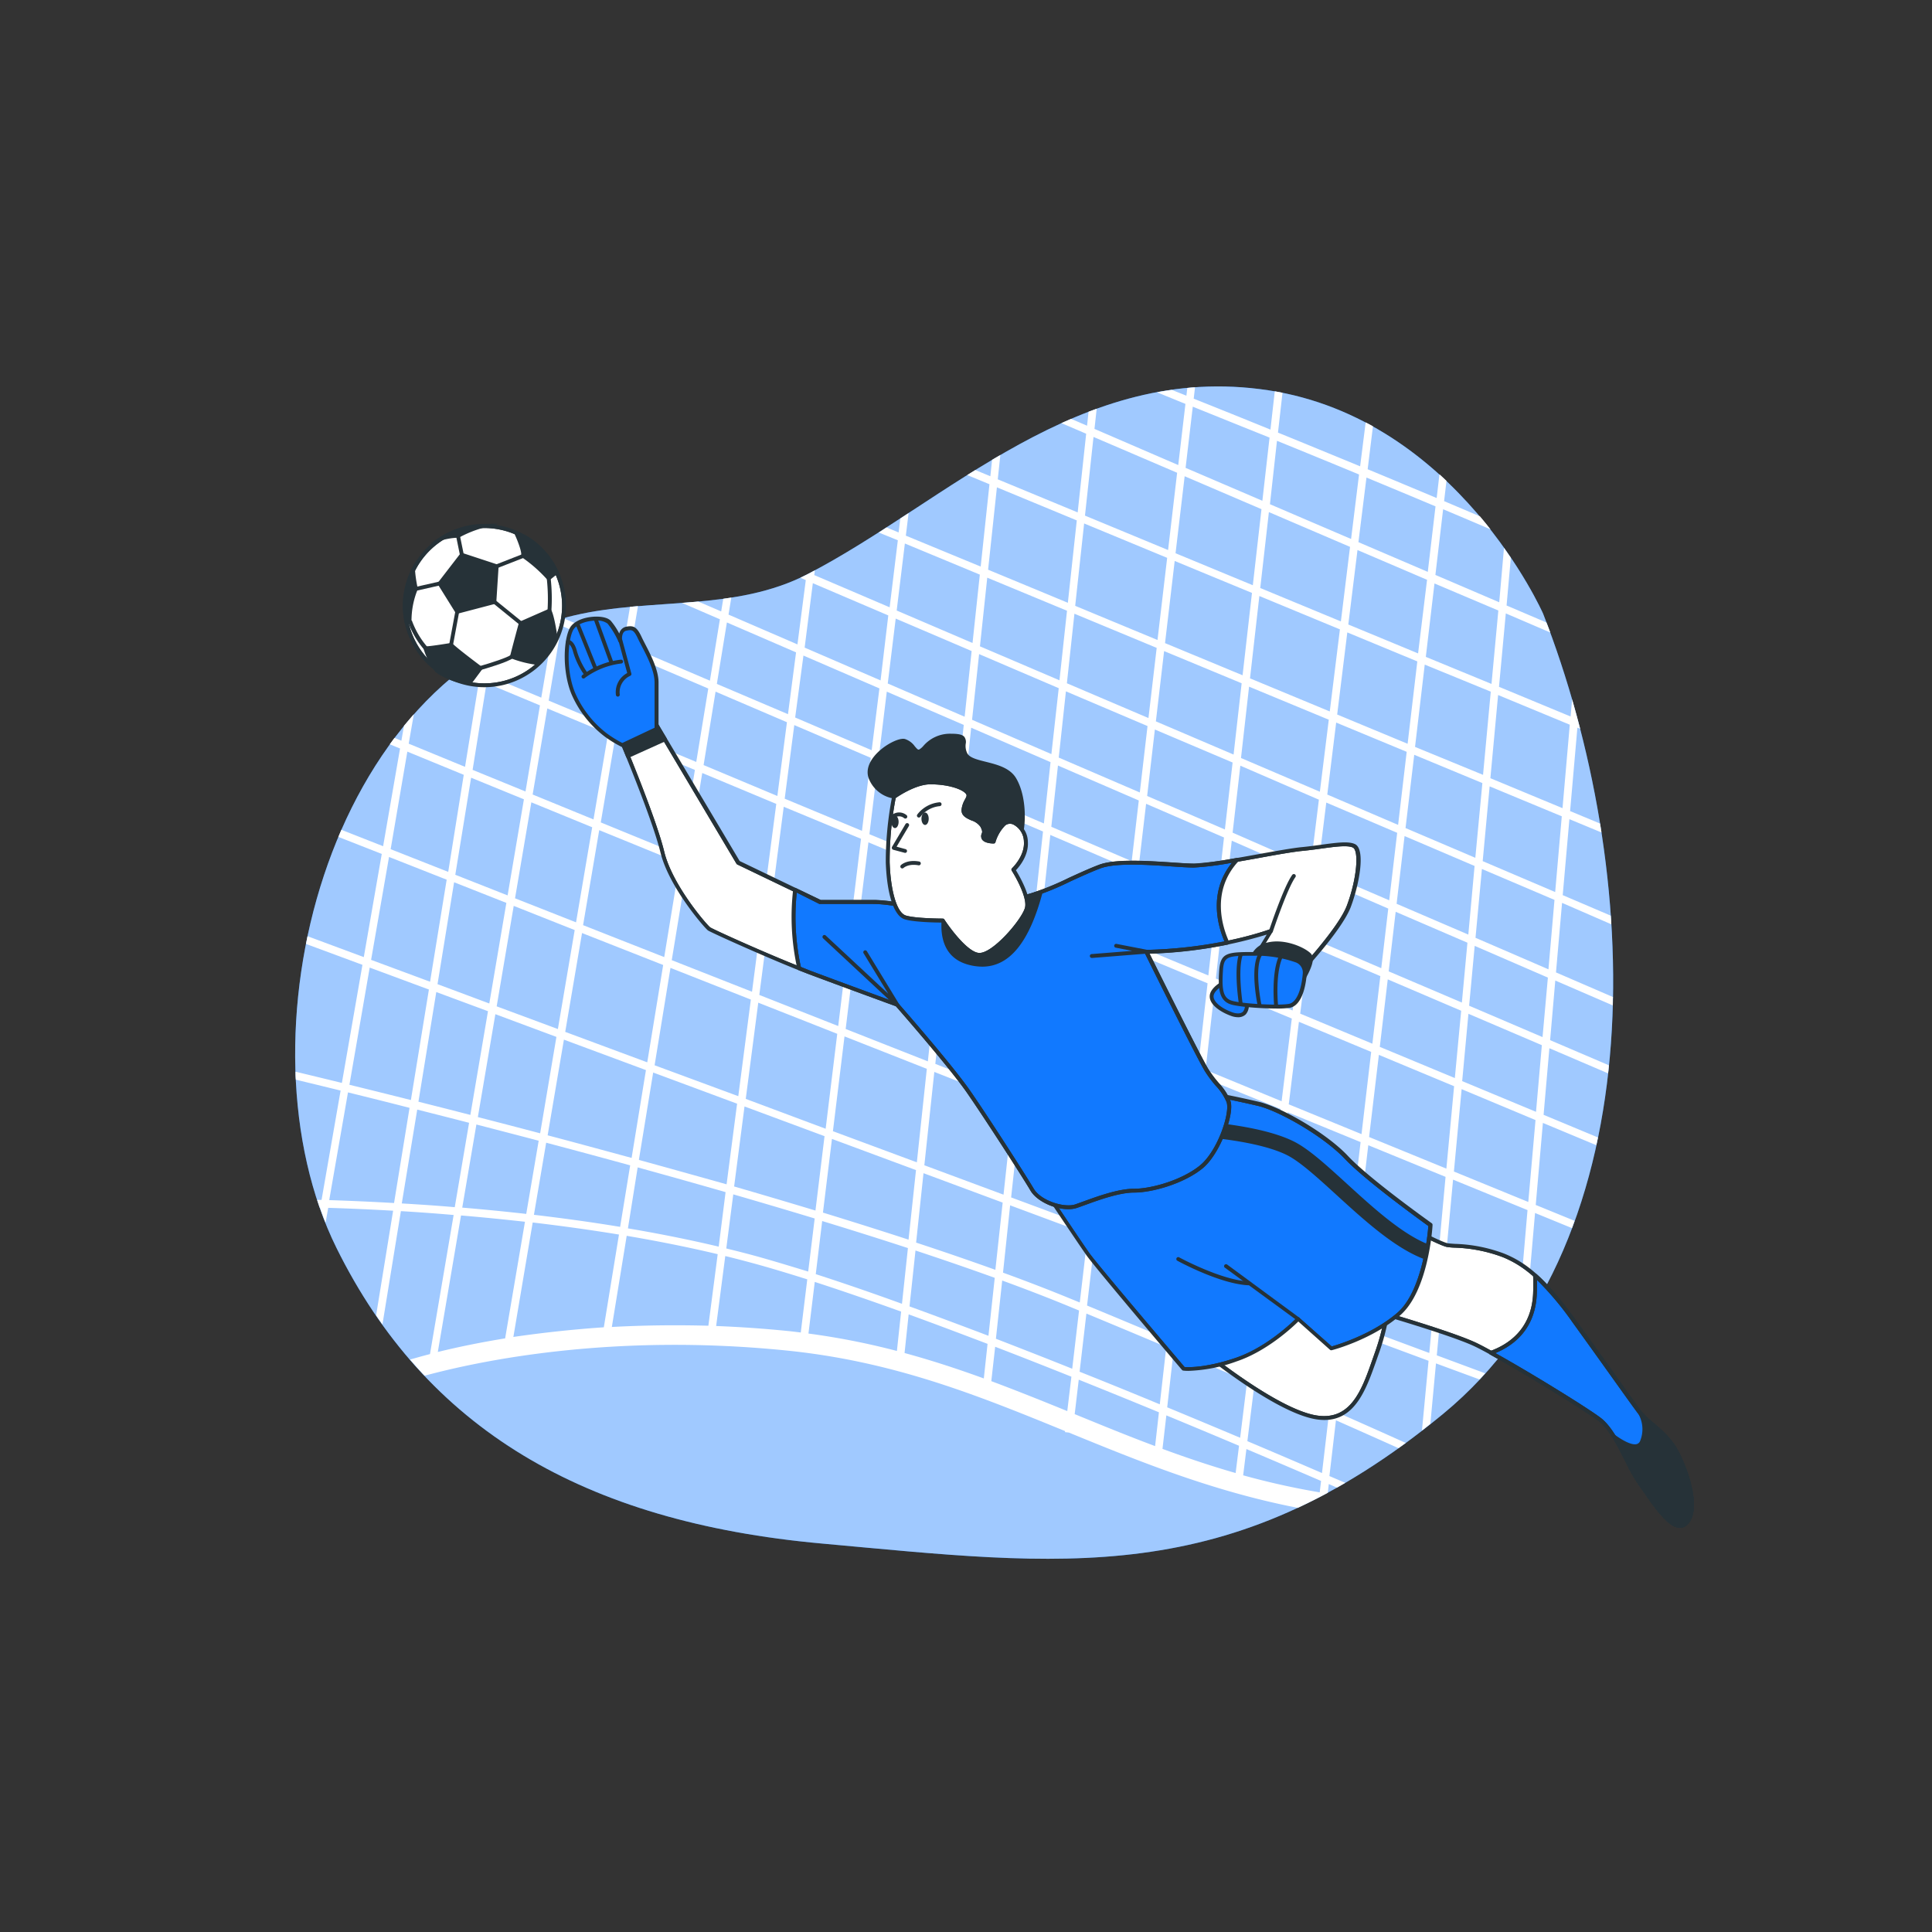 <svg xmlns="http://www.w3.org/2000/svg" xmlns:xlink="http://www.w3.org/1999/xlink" viewBox="0 0 500 500"><rect x="0" y="0" width="500" height="500" fill="#333333" stroke="none"/><defs><clipPath id="freepik--clip-path--inject-189"><circle cx="125.37" cy="156.75" r="20.6" transform="translate(-74.12 134.56) rotate(-45)" style="fill:#fff"></circle></clipPath><clipPath id="freepik--clip-path-2--inject-189"><path d="M240.22,235.54s-9.14-2.15-14.24-2.15H212.27L191,223.18l-22-37.09-8.34,5.1s8.6,20.43,10.75,29.3,11.29,19.35,12.1,19.89,17.47,8.06,26.07,11.29S232.16,260,232.16,260s13.7,15.59,18.54,22.58,14.52,22,16.4,25.26,8.06,5.38,11.29,4.3,10.21-4,15.05-4,12.9-2.42,17.47-6.18,8.06-14,7-16.93-3.5-4.57-5.65-8.07-15.59-30.64-15.59-30.64,16.67,0,32.26-5.37l-5.11,8.33,10.75,4.3s12.09-12.63,14.51-19.08,3.5-14.52,1.35-15.59-7.8.27-13.44.8-22.85,4.3-28,4.3-18.82-1.88-24.46.27-13.71,6.45-18,7.53-8.06,2.15-10.21,2.15S240.22,235.54,240.22,235.54Z" style="fill:#fff"></path></clipPath><clipPath id="freepik--clip-path-3--inject-189"><path d="M312.25,276.93c-2.15-3.49-15.59-30.64-15.59-30.64a116.8,116.8,0,0,0,21-2.33c-1.87-4.1-4.84-13.53,2.54-21.46A85.08,85.08,0,0,1,309,224c-5.11,0-18.82-1.88-24.46.27s-13.71,6.45-18,7.53-8.06,2.15-10.21,2.15-16.13,1.61-16.13,1.61-9.14-2.15-14.24-2.15H212.27l-6.5-3.12a61.5,61.5,0,0,0,1.07,20.33c1,.39,1.9.75,2.74,1.07,8.6,3.22,22.58,8.33,22.58,8.33s13.7,15.59,18.54,22.58,14.52,22,16.4,25.26,8.06,5.38,11.29,4.3,10.21-4,15.05-4,12.9-2.42,17.47-6.18,8.06-14,7-16.93S314.4,280.43,312.25,276.93Z" style="fill:#1179FF"></path></clipPath><clipPath id="freepik--clip-path-4--inject-189"><path d="M231.35,206.25a87.78,87.78,0,0,0-1.61,16.93c.27,7.52,1.88,13.44,4.57,14.24s9.67.81,9.67.81,5.38,8.33,9.14,8.87S265,238.23,265.75,235s-3.49-9.94-3.49-9.94,3.49-3.23,3.22-7.26-3.76-6.18-5.64-4.57a10.63,10.63,0,0,0-2.69,4.57s-2.42,0-2.68-1.07.8-.81-.27-3-5.11-1.88-4.84-4.3,2.15-3.22.8-4.57-5.1-2.42-9.4-2.42S231.35,206.25,231.35,206.25Z" style="fill:#fff"></path></clipPath><clipPath id="freepik--clip-path-5--inject-189"><path d="M356.06,339.38s19.45,5.6,25.71,8.57,28,16.15,32.31,19.45,7.58,12.86,10.55,16.81,8.57,13.52,11.86,9.89,0-13.51-2.63-18.46-7.59-7.58-9.56-10.22-9.89-13.84-16.82-23.4S395.62,327.51,389,324.88s-12.85-2.31-14.5-2.64-7.91-3.63-7.91-3.63S361.66,336.41,356.06,339.38Z" style="fill:#fff"></path></clipPath><clipPath id="freepik--clip-path-6--inject-189"><path d="M424.3,365.42c-2-2.63-9.89-13.84-16.82-23.4a73.3,73.3,0,0,0-10.19-11.93c0,1.44,0,3,0,4.68-.42,9.6-6.79,13.65-11.4,15.33,8.72,4.81,24.61,14.54,28.21,17.3,4.28,3.3,7.58,12.86,10.55,16.81s8.57,13.52,11.86,9.89,0-13.51-2.63-18.46S426.27,368.06,424.3,365.42Z" style="fill:#1179FF"></path></clipPath><clipPath id="freepik--clip-path-7--inject-189"><path d="M311.23,349.6s18.46,15.16,29,17.14,13.18-8.57,16.15-16.81a59.61,59.61,0,0,0,3.29-15.82l-9.55-2.64s-2.64,5.27-5.28,6.92-7.58-3-10.88-2S316.5,348,311.23,349.6Z" style="fill:#fff"></path></clipPath><clipPath id="freepik--clip-path-8--inject-189"><path d="M272,310.37s7.25,10.88,9.56,14.18,24.72,29.67,24.72,29.67,4.62.65,13.52-2.31S336,341.36,336,341.36l8.57,7.58S354.74,346.3,362,340,370.23,317,370.23,317s-16.15-11.53-21.75-17.47S331.33,287,325.73,285.65s-10.88-2.31-10.88-2.31-5.27,10.88-13.84,16.15-15.17,6.27-19.45,7.26S271.67,306.42,272,310.37Z" style="fill:#1179FF"></path></clipPath><clipPath id="freepik--clip-path-9--inject-189"><path d="M125.37,177.85a21.1,21.1,0,1,1,21.1-21.1A21.13,21.13,0,0,1,125.37,177.85Zm0-41.2a20.1,20.1,0,1,0,20.1,20.1A20.12,20.12,0,0,0,125.37,136.65Z" style="fill:#263238;clip-path:url(#freepik--clip-path--inject-189)"></path></clipPath><clipPath id="freepik--clip-path-10--inject-189"><path d="M434.82,395.41h-.18c-2.9-.18-6.2-4.91-8.86-8.71-.57-.81-1.09-1.56-1.55-2.18a46.5,46.5,0,0,1-3.58-6.29c-2-4-4.3-8.44-6.88-10.42-4.18-3.22-25.75-16.34-32.21-19.4-6.16-2.91-25.45-8.48-25.64-8.54a.5.5,0,0,1-.36-.43.49.49,0,0,1,.26-.49c5.36-2.83,10.26-20.28,10.31-20.46a.49.49,0,0,1,.28-.33.5.5,0,0,1,.43,0c1.72.91,6.48,3.32,7.78,3.58.36.07,1,.11,1.88.17a39.35,39.35,0,0,1,12.71,2.49c6.38,2.56,11.27,7.09,18.68,17.31,3.45,4.77,7.15,9.95,10.23,14.26s5.59,7.82,6.58,9.14a21.25,21.25,0,0,0,3.09,3c2.14,1.83,4.81,4.11,6.51,7.3,2.84,5.32,6.05,15.2,2.56,19A2.7,2.7,0,0,1,434.82,395.41ZM357.23,339.2c4.13,1.21,19.28,5.71,24.76,8.3,6.49,3.08,28.19,16.27,32.39,19.5,2.76,2.13,5.1,6.72,7.16,10.76a45.23,45.23,0,0,0,3.49,6.15c.46.63,1,1.38,1.57,2.21,2.27,3.24,5.69,8.13,8.11,8.28a1.64,1.64,0,0,0,1.41-.63c2.94-3.23.12-12.59-2.7-17.89a25,25,0,0,0-6.28-7,21.77,21.77,0,0,1-3.24-3.15c-1-1.32-3.47-4.78-6.59-9.15s-6.78-9.49-10.23-14.26c-7.28-10.05-12.06-14.49-18.24-17a38.67,38.67,0,0,0-12.4-2.43,15.94,15.94,0,0,1-2-.18c-1.42-.29-5.92-2.57-7.5-3.39C366.05,322.33,362,335.35,357.23,339.2Z" style="fill:#263238;clip-path:url(#freepik--clip-path-5--inject-189)"></path></clipPath><clipPath id="freepik--clip-path-11--inject-189"><path d="M434.82,395.41h-.18c-2.9-.18-6.2-4.91-8.86-8.71-.57-.81-1.09-1.56-1.55-2.18a46.5,46.5,0,0,1-3.58-6.29c-2-4-4.3-8.44-6.88-10.42-3.5-2.69-19.28-12.38-28.15-17.27a.5.5,0,0,1,.07-.9c4.84-1.76,10.68-5.77,11.08-14.89.06-1.57.07-3.13,0-4.64a.5.5,0,0,1,.83-.39c3.05,2.71,6.21,6.42,10.27,12,3.45,4.77,7.15,9.95,10.23,14.26s5.59,7.82,6.58,9.14h0a21.25,21.25,0,0,0,3.09,3c2.14,1.83,4.81,4.11,6.51,7.3,2.84,5.32,6.05,15.2,2.56,19A2.7,2.7,0,0,1,434.82,395.41ZM387,350.18c9,5,23.94,14.2,27.34,16.82,2.76,2.13,5.1,6.72,7.16,10.76a45.23,45.23,0,0,0,3.49,6.15c.46.63,1,1.38,1.57,2.21,2.27,3.24,5.69,8.13,8.11,8.28a1.64,1.64,0,0,0,1.41-.63c2.94-3.23.12-12.59-2.7-17.89a25,25,0,0,0-6.28-7,21.77,21.77,0,0,1-3.24-3.15h0c-1-1.32-3.47-4.78-6.59-9.15s-6.78-9.49-10.23-14.26a78.62,78.62,0,0,0-9.26-11.06c0,1.16,0,2.35-.05,3.54C397.37,343.83,391.93,348.13,387,350.18Z" style="fill:#263238;clip-path:url(#freepik--clip-path-6--inject-189)"></path></clipPath><clipPath id="freepik--clip-path-12--inject-189"><path d="M342.74,367.49a13.62,13.62,0,0,1-2.6-.26c-10.55-2-28.47-16.62-29.23-17.24a.51.51,0,0,1-.17-.49.49.49,0,0,1,.34-.38c2.85-.89,8.5-4.53,13.47-7.74,4.16-2.67,7.74-5,9.28-5.44,1.76-.53,3.81.33,5.8,1.16s3.81,1.59,5,.87c2.49-1.56,5.06-6.67,5.09-6.72a.48.48,0,0,1,.58-.26l9.56,2.63a.52.52,0,0,1,.36.51,60.67,60.67,0,0,1-3.32,16c-.25.69-.5,1.4-.75,2.12C353.6,359.42,350.79,367.49,342.74,367.49Zm-30.51-17.72c3.44,2.74,18.93,14.76,28.1,16.48s12.08-6.45,14.84-14.36l.75-2.13a61,61,0,0,0,3.24-15.28l-8.78-2.42c-.66,1.25-2.92,5.29-5.26,6.76-1.59,1-3.68.12-5.88-.8-1.82-.76-3.71-1.55-5.12-1.13s-5.11,2.81-9,5.33C320.51,345.18,315.37,348.5,312.23,349.77Z" style="fill:#263238;clip-path:url(#freepik--clip-path-7--inject-189)"></path></clipPath><clipPath id="freepik--clip-path-13--inject-189"><path d="M307.61,354.78a10.57,10.57,0,0,1-1.4-.07.53.53,0,0,1-.31-.17c-.92-1.08-22.46-26.43-24.75-29.71s-9.5-14.07-9.57-14.18a.62.62,0,0,1-.08-.24,2.88,2.88,0,0,1,.61-2.21c1-1.2,3.07-1.33,5.44-1.48a26.14,26.14,0,0,0,3.9-.46c.49-.12,1-.23,1.57-.35a51.76,51.76,0,0,0,17.73-6.84c8.34-5.14,13.6-15.84,13.65-15.95a.51.51,0,0,1,.54-.27c.06,0,5.35,1,10.91,2.31s17.38,8,23,14,21.52,17.29,21.68,17.41a.49.49,0,0,1,.21.43c0,.7-1.08,17.1-8.41,23.43s-17.57,9-17.67,9a.48.48,0,0,1-.46-.11L336,342c-1.55,1.53-8.18,7.73-16,10.34A40.07,40.07,0,0,1,307.61,354.78Zm-1.08-1c.93.08,5.42.26,13.11-2.31,8.68-2.89,15.88-10.34,15.95-10.42a.5.5,0,0,1,.69,0l8.37,7.41c1.61-.46,10.57-3.16,17-8.73s7.87-20.27,8-22.45c-2.06-1.48-16.32-11.79-21.6-17.37-5.49-5.82-17-12.4-22.49-13.71-4.69-1.1-9.19-2-10.49-2.23-1,1.93-6,11.19-13.86,16a52.51,52.51,0,0,1-18,7l-1.56.34a23.94,23.94,0,0,1-4.06.48c-2.05.14-4,.26-4.74,1.15a1.79,1.79,0,0,0-.38,1.35c.77,1.15,7.32,11,9.48,14.05S304.69,351.57,306.53,353.74Z" style="fill:#263238;clip-path:url(#freepik--clip-path-8--inject-189)"></path></clipPath><clipPath id="freepik--clip-path-14--inject-189"><path d="M276.39,312.93c-3.58,0-8.14-2.11-9.72-4.84-1.94-3.31-11.65-18.39-16.38-25.23-4.57-6.6-17.27-21.11-18.42-22.43-1.39-.51-14.38-5.26-22.47-8.29-8.32-3.12-25.22-10.71-26.17-11.34-.8-.54-10.12-11.19-12.3-20.19-2.12-8.73-10.64-29-10.73-29.22a.51.51,0,0,1,.2-.62l8.33-5.11a.54.54,0,0,1,.39-.06.47.47,0,0,1,.3.23l22,37,21,10.1H226c4.9,0,13.27,1.91,14.27,2.14,1.29-.14,14-1.6,16.1-1.6a41.18,41.18,0,0,0,7.93-1.59l2.16-.55a73.5,73.5,0,0,0,10.19-4.14c2.67-1.22,5.43-2.48,7.76-3.36,4.22-1.61,12.74-1,19-.6,2.31.16,4.31.29,5.68.29,2.92,0,10.09-1.29,16.41-2.43,4.68-.84,9.1-1.64,11.49-1.86,1.65-.16,3.28-.38,4.86-.6,3.86-.53,7.19-1,8.85-.16,2.74,1.37,1.12,10.29-1.1,16.21-2.43,6.47-14.12,18.74-14.62,19.26a.51.51,0,0,1-.55.11l-10.75-4.3a.51.51,0,0,1-.29-.3.56.56,0,0,1,.05-.42l4.39-7.16a115,115,0,0,1-30.31,4.95c2.14,4.3,13.3,26.77,15.22,29.89a29.38,29.38,0,0,0,2.74,3.65,15,15,0,0,1,2.95,4.51c1.2,3.31-2.66,13.79-7.15,17.48-4.72,3.89-12.9,6.3-17.78,6.3-3.83,0-9.14,1.93-12.66,3.21-.86.31-1.61.59-2.24.8A6.94,6.94,0,0,1,276.39,312.93ZM161.29,191.4c1.21,2.89,8.64,20.85,10.61,29,2.11,8.73,11.07,19,11.89,19.59s17.27,8,26,11.24c8.5,3.19,22.43,8.28,22.57,8.33a.48.48,0,0,1,.2.14c.14.16,13.78,15.69,18.58,22.62s14.48,22,16.42,25.3c1.8,3.09,7.82,5,10.7,4.08l2.21-.79c3.58-1.3,9-3.27,13-3.27,4.7,0,12.6-2.32,17.15-6.07s7.83-13.64,6.84-16.37a14.06,14.06,0,0,0-2.78-4.21,30.76,30.76,0,0,1-2.82-3.77c-2.14-3.47-15.07-29.57-15.62-30.68a.51.51,0,0,1,0-.48.49.49,0,0,1,.42-.24c.17,0,16.77-.06,32.09-5.35a.52.52,0,0,1,.55.16.5.5,0,0,1,0,.58l-4.8,7.82,9.89,4c1.68-1.79,12-12.88,14.18-18.67,2.68-7.15,3.11-14.2,1.58-15-1.38-.69-4.72-.23-8.26.26-1.59.22-3.24.44-4.9.6-2.35.23-6.75,1-11.41,1.86-6.68,1.2-13.58,2.44-16.59,2.44-1.4,0-3.42-.13-5.75-.29-6.13-.42-14.52-1-18.53.53-2.3.87-5.05,2.13-7.7,3.34a71.84,71.84,0,0,1-10.37,4.2l-2.15.55a41.24,41.24,0,0,1-8.18,1.62c-2.1,0-15.93,1.59-16.07,1.61a.47.47,0,0,1-.17,0c-.1,0-9.15-2.14-14.13-2.14H212.27a.54.54,0,0,1-.22,0l-21.23-10.21a.53.53,0,0,1-.22-.2l-21.78-36.65Z" style="fill:#263238;clip-path:url(#freepik--clip-path-2--inject-189)"></path></clipPath><clipPath id="freepik--clip-path-15--inject-189"><path d="M276.39,312.93c-3.58,0-8.14-2.11-9.72-4.84-1.94-3.31-11.65-18.39-16.38-25.23-4.57-6.6-17.27-21.11-18.42-22.43-1.39-.51-14.38-5.26-22.47-8.29l-2.75-1.07a.5.5,0,0,1-.3-.35,61.33,61.33,0,0,1-1.08-20.51.52.52,0,0,1,.26-.38.5.5,0,0,1,.46,0l6.39,3.07H226c4.9,0,13.27,1.91,14.27,2.14,1.29-.14,14-1.6,16.1-1.6a41.18,41.18,0,0,0,7.93-1.59l2.16-.55a73.5,73.5,0,0,0,10.19-4.14c2.67-1.22,5.43-2.48,7.76-3.36,4.22-1.61,12.74-1,19-.6,2.31.16,4.31.29,5.68.29a88.05,88.05,0,0,0,11-1.47.49.49,0,0,1,.53.25.51.51,0,0,1-.07.58c-7.27,7.81-4.14,17.22-2.45,20.91a.5.5,0,0,1,0,.43.5.5,0,0,1-.35.27,121.1,121.1,0,0,1-20.26,2.33c2.14,4.3,13.3,26.77,15.22,29.89a29.38,29.38,0,0,0,2.74,3.65,15,15,0,0,1,2.95,4.51c1.2,3.31-2.66,13.79-7.15,17.48-4.72,3.89-12.9,6.3-17.78,6.3-3.83,0-9.14,1.93-12.66,3.21-.86.31-1.61.59-2.24.8A6.94,6.94,0,0,1,276.39,312.93Zm-69.13-62.69,2.5,1c8.5,3.19,22.43,8.28,22.57,8.33a.48.48,0,0,1,.2.14c.14.16,13.78,15.69,18.58,22.62s14.48,22,16.42,25.3c1.8,3.09,7.82,5,10.7,4.08l2.21-.79c3.58-1.3,9-3.27,13-3.27,4.7,0,12.6-2.32,17.15-6.07s7.83-13.64,6.84-16.37a14.06,14.06,0,0,0-2.78-4.21,30.76,30.76,0,0,1-2.82-3.77h0c-2.14-3.47-15.07-29.57-15.62-30.68a.51.51,0,0,1,0-.48.49.49,0,0,1,.42-.24,117.73,117.73,0,0,0,20.26-2.2c-1.72-4-4.21-12.73,1.94-20.36a76,76,0,0,1-9.83,1.25c-1.4,0-3.42-.13-5.75-.29-6.13-.42-14.52-1-18.53.53-2.3.87-5.05,2.13-7.7,3.34a71.84,71.84,0,0,1-10.37,4.2l-2.15.55a41.24,41.24,0,0,1-8.18,1.62c-2.1,0-15.93,1.59-16.07,1.61a.47.47,0,0,1-.17,0c-.1,0-9.15-2.14-14.13-2.14H212.27a.54.54,0,0,1-.22,0L206.2,231A61,61,0,0,0,207.26,250.24Z" style="fill:#263238;clip-path:url(#freepik--clip-path-3--inject-189)"></path></clipPath><clipPath id="freepik--clip-path-16--inject-189"><path d="M253.43,247.62a2.34,2.34,0,0,1-.38,0c-3.63-.51-8.42-7.48-9.34-8.86-1.33,0-7.09-.09-9.55-.83-2.78-.83-4.62-6.33-4.92-14.7a88.8,88.8,0,0,1,1.62-17,.48.48,0,0,1,.19-.31c.22-.15,5.29-3.86,9.71-3.86,4.23,0,8.25,1.06,9.76,2.57,1,1,.56,1.95.1,2.83a5.65,5.65,0,0,0-.76,2.15c-.11.92.64,1.3,2,1.89a5.2,5.2,0,0,1,2.81,2.13c.72,1.43.59,2,.37,2.53a.68.68,0,0,0-.06.53c.1.39,1,.62,1.84.68a10.49,10.49,0,0,1,2.73-4.44,2.9,2.9,0,0,1,3.13-.37,6,6,0,0,1,3.33,5.29c.24,3.55-2.21,6.45-3.09,7.36.89,1.45,4.1,7,3.35,10S257.73,247.62,253.43,247.62ZM231.8,206.54a87.46,87.46,0,0,0-1.56,16.62c.27,7.69,1.93,13.1,4.21,13.78,2.59.78,9.46.79,9.53.79a.5.5,0,0,1,.42.23c1.46,2.26,5.89,8.23,8.79,8.64,3.48.51,11.32-8.69,12.08-11.72.62-2.47-2.27-7.73-3.43-9.55a.5.5,0,0,1,.08-.64s3.32-3.12,3.07-6.85a5.1,5.1,0,0,0-2.72-4.44,2,2,0,0,0-2.1.21,10.23,10.23,0,0,0-2.54,4.32.48.48,0,0,1-.48.37c-.47,0-2.82-.07-3.17-1.45a1.69,1.69,0,0,1,.1-1.16c.12-.29.24-.56-.33-1.7a4.5,4.5,0,0,0-2.33-1.66c-1.29-.57-2.75-1.22-2.56-2.91a6.67,6.67,0,0,1,.87-2.51c.48-.89.59-1.15.08-1.66-1.13-1.12-4.6-2.27-9.05-2.27C237.08,203,232.68,205.92,231.8,206.54Z" style="fill:#263238;clip-path:url(#freepik--clip-path-4--inject-189)"></path></clipPath></defs><g id="freepik--background-simple--inject-189"><path d="M399.35,158.81S377.18,108.45,328.22,101s-83.14,28.91-119.17,47.57c-18.87,9.76-40.42,6-60.45,10.7C84.55,174.37,60.42,269.09,87.1,323c23.1,46.63,63.75,70.87,125.64,76.47s105.32,12.12,160.75-33.57S425.22,225,399.35,158.81Z" style="fill:#1179FF"></path><path d="M399.35,158.81S377.18,108.45,328.22,101s-83.14,28.91-119.17,47.57c-18.87,9.76-40.42,6-60.45,10.7C84.55,174.37,60.42,269.09,87.1,323c23.1,46.63,63.75,70.87,125.64,76.47s105.32,12.12,160.75-33.57S425.22,225,399.35,158.81Z" style="fill:#fff;opacity:0.6"></path></g><g id="freepik--Net--inject-189"><path d="M408.94,188.61c-.66-2.56-1.36-5.1-2.08-7.62l-.39,4.44-18.53-7.68,1.76-19,11.51,4.94c-.32-.87-.64-1.73-1-2.59L389.9,156.7,391,144.36c-.56-.83-1.15-1.69-1.77-2.56L388,155.87l-16.52-7.08,2-17q6.21,2.61,12.27,5.21c-.87-1.12-1.79-2.24-2.75-3.38l-9.27-3.93.62-5.25c-.6-.57-1.2-1.13-1.82-1.69l-.72,6.14c-6-2.51-11.94-5-17.86-7.45l1.37-11.12c-.62-.35-1.25-.69-1.89-1L352,120.68c-7.29-3-14.44-5.94-21.26-8.72l1.17-10.31c-.65-.13-1.31-.26-2-.37l-1.12,9.9c-7.1-2.89-13.8-5.59-19.86-8l.34-2.93c-.68,0-1.36.1-2,.16l-.23,2-3.78-1.51q-1.94.27-3.84.63l7.37,3-1.86,15.83L283.25,111l.57-5.22q-1.05.38-2.1.78l-.39,3.61-4.14-1.77-2.5,1.1,6.41,2.75-2.2,20.36-20.68-8.56.67-6.3c-.71.41-1.43.83-2.14,1.26l-.45,4.24-3.89-1.61-2.09,1.3,5.75,2.38-2.27,21.31-19.37-8,.71-5.84L233,134.19l-.44,3.61-3.13-1.3-2,1.32,4.93,2-2.12,17.35-19.51-8.34.16-1.23-1.74.92c-.66.34-1.32.66-2,1l1.39.6-2.16,16.65-17.84-7.71.72-4.4-2.08.3-.54,3.28-5.92-2.56c-1.41.12-2.82.24-4.24.34l9.83,4.25-2.59,15.89-20.41-8.73,1.8-10.57-2.06.19-1.63,9.57L145.81,160c-1,.28-2,.57-3,.89l.57.25-3.3,19.41-13.84-5.77,1.11-6.86c-.75.45-1.51.92-2.25,1.39l-.76,4.68-3.74-1.55c-.62.46-1.24.92-1.84,1.4L124,176l-3.65,22.46-14.58-6,1.33-7.63c-.86,1-1.72,2-2.55,3l-.67,3.86-1.78-.73c-.42.55-.82,1.1-1.23,1.66l2.66,1.09L99.15,219l-10.8-4.25c-.27.61-.52,1.22-.78,1.84L98.8,221,94.15,247.7l-14.56-5.41c-.14.66-.27,1.33-.4,2L93.8,249.7l-5.32,30.56c-4.49-1.1-8.52-2.07-12-2.91,0,.69,0,1.38.09,2.07,3.39.82,7.27,1.76,11.58,2.82l-4.93,28.29-1.15,0c.22.67.44,1.35.67,2h.14l0,.24c.43,1.25.9,2.47,1.38,3.69l.68-3.87c5,.15,10.64.39,16.8.74l-4.4,27.07c.54.79,1.08,1.58,1.64,2.36l4.77-29.32c4.33.26,8.9.58,13.65,1l-6.12,36c-2,.5-3.67,1-5.16,1.41q1.84,2.15,3.78,4.18c15.05-4.06,48.93-11,93.43-6.54,27.8,2.78,49.48,11.53,72.3,20.87l0,.27,1,.12c18.34,7.5,37.11,15.17,59.24,19.48,2.57-1.2,5.16-2.49,7.76-3.89l.26-2.27L346,385l2.16-1.24L344.05,382l1.69-14.43q8.79,3.89,16.19,7.21c.62-.44,1.25-.89,1.87-1.35-5.36-2.41-11.32-5.07-17.82-7.94l2.5-21.2,21.23,7.88L368,370.21c.73-.56,1.45-1.13,2.17-1.7l1.46-15.66L382.9,357l1.46-1.59-12.52-4.65,2-21.35,19.43,7.65-.71,8.06c.79-1.12,1.56-2.25,2.31-3.4l.34-3.89,1.68.66c.35-.58.68-1.16,1-1.75l-2.52-1,1.9-21.82,9.55,3.91.69-1.88-10.06-4.11,1.85-21.23,13.82,5.76c.15-.66.3-1.32.43-2l-14.07-5.86,1.5-17.23,15.19,6.5c.08-.69.15-1.39.22-2.08l-15.22-6.51,1.34-15.43,14.87,6.43c0-.72,0-1.44.05-2.16l-14.74-6.37,1.57-18L417,239.2c0-.74-.09-1.49-.14-2.23l-12.43-5.31L406.16,212l8.3,3.44c-.12-.77-.24-1.54-.37-2.31l-7.75-3.22,1.89-21.6ZM387.77,158,386,177l-17-7,2.24-19ZM145.94,269.06l21.23,7.88-3.71,22.73c-7.39-2-14.67-4-21.73-5.85Zm-6.15,24.24c-5.53-1.46-10.92-2.86-16.12-4.2l4.53-26.63L144,268.35Zm6.49-26.25,4.35-25.58,21,8.27-4.12,25.19Zm27.24-16.56,20.8,8.2-3.25,25-21.66-8Zm.33-2,4-24.33,19.94,8.16-3.17,24.34Zm22.39,11,20.44,8.06-3,24.57L193,284.39Zm.27-2,3.16-24.32,20.2,8.27-2.94,24.1Zm25.28-15.26,20.9,8.55-2.56,23.9-21.27-8.38Zm119.54-35.27-2.15,17.37L319,215.49l2-17.33Zm-20.16-10.79,2.09-18.46,20.63,8.55-2.31,18.64Zm17.76,30.23L337,241.78,317,233.2l1.78-15.63ZM317,214.67,296.88,206l2-17.2L319,197.34Zm-.23,2.07L315,232.38l-20.24-8.66,1.85-15.7Zm-2,17.71-2.05,18L292.42,244l2.13-18.18Zm-24.3,8.72-20.65-8.6,2-18.49L292.63,225Zm-.24,2.07L287.71,267l-20.46-8.38,2.38-21.94ZM287.47,269l-2.72,23.16-20.28-8L267,260.65Zm-22.15-11.23-20.49-8.38,2.36-22.11,20.51,8.54Zm-22.41-9.17L222,240.08,224.75,218l20.52,8.55Zm1.7,2.86,20.49,8.38-2.56,23.56-20.48-8.07Zm19.64,34.77,20.26,8-2.71,23.13-20.12-7.47ZM286.43,295,307,303.1l-2.57,22.66-20.7-7.68Zm.25-2.05,2.71-23.14,20.44,8.37L307.23,301Zm2.95-25.2L292.18,246l20.34,8.48-2.45,21.6Zm24.81-12.43,19.88,8.28L331.68,285,312,276.89Zm.23-2.07,2-18,20.05,8.58-2.19,17.68Zm24-8.57,18.56,7.94-2.06,17.49-18.68-7.78Zm.26-2.07,1.91-15.47,18.44,8-1.81,15.43Zm2.16-17.53,2.15-17.38,18.35,7.83L359.53,233Zm2.41-19.45L345.8,187l18.25,7.57-2.22,18.91Zm2.56-20.71,2.62-21.25,18.12,7.5-2.51,21.32Zm2.88-23.3,2.38-19.27,18,7.7L367,169.1Zm-1.92-.8-20.87-8.64,2.24-19.65,21,9Zm-.25,2.06-2.63,21.24-20.64-8.56,2.42-21.31Zm-25.19,11.88-20.07-8.32,2.5-21.26,20,8.27Zm-.24,2.07-2.09,18.45-20.11-8.59,2.13-18.19Zm-24.12,9-21.11-9,1.95-18,21.29,8.84Zm-.24,2.07-2,17.19L274,196.06l1.86-17.14Zm-2.26,19.26-1.84,15.71-20.8-8.9,1.72-15.85Zm-22.62-12-20.53-8.88,1.82-17L274,178.1Zm-.22,2.08-1.72,15.87-20.52-8.78,1.7-16Zm-1.95,17.95-2,18.51-20.51-8.54,2-18.75Zm-22.21-11.68L227.55,195l1.95-16,19.92,8.61Zm-.23,2.08-2,18.77L225,215.89,227.3,197Zm-24.41,9.43-20-8.32,2.48-19.05,19.8,8.48Zm-.25,2.06-2.7,22.14L199.94,231l2.89-22.21ZM198,230.25l-19.87-8.14,3.61-22.06,19.16,8Zm-21.77-8.91-20.75-8.5,3.77-22.16,20.59,8.58Zm-.33,2-4,24.36-21-8.27,4.18-24.59ZM149.08,238.7l-15.79-6.22,4.22-24.84,15.75,6.45Zm-.35,2-4.35,25.62-15.84-5.88,4.41-26Zm-22.1,19-13.4-5,4.29-26.37,13.53,5.34Zm-.34,2-4.56,26.84c-4.66-1.2-9.16-2.34-13.44-3.42l4.62-28.38Zm-3,29.32c5.19,1.34,10.58,2.74,16.12,4.2l-3.22,18.94c-5.67-.64-11.22-1.18-16.56-1.63Zm18.06,4.71c7.06,1.87,14.34,3.83,21.74,5.86l-2.6,15.92c-7.52-1.24-15-2.26-22.31-3.12Zm23.68,6.39c7.51,2.07,15.13,4.21,22.75,6.4L186,322.63c-7.72-1.83-15.61-3.4-23.49-4.73Zm.32-2,3.69-22.55,21.72,8.06-2.72,20.87C180.5,304.39,172.9,302.26,165.4,300.2Zm27.33-13.77,20.71,7.69-2.35,19.25c-7-2.11-14-4.19-21.05-6.23Zm22.63,8.4,21.75,8.07-1.93,18c-7.17-2.34-14.6-4.68-22.15-7Zm.25-2,3-24.53,21.3,8.39-2.58,24.2ZM239,303.62l20.49,7.61-1.89,17.4c-6.51-2.34-13.38-4.7-20.51-7.05Zm.22-2.05,2.58-24.16,20.48,8.08-2.57,23.69Zm22.2,10.37,20.1,7.47-2.08,17.67L276.79,336c-5.32-2.19-11.09-4.41-17.21-6.64Zm22,8.18,20.7,7.69-2.12,18.69q-10-4.2-20.67-8.63Zm22.63,8.41,19.29,7.15L323,355.42q-9.08-3.92-19-8.11Zm.24-2,2.57-22.63,19.46,7.68-2.73,22.12Zm2.8-24.68L311.75,279,331.42,287l-2.77,22.47Zm24.18-14,18.85,7.72-2.61,22.22-19-7.49Zm.26-2.05,2.63-21.36,18.7,7.79-2.5,21.28ZM356.85,273l19.47,8.11-2,21.33-20-8.18Zm.24-2.07,2.06-17.47,19,8.12L376.51,279Zm2.3-19.54,1.81-15.42,18.57,8-1.44,15.49Zm2.05-17.49,2.06-17.53,18.12,7.74L380,241.87Zm2.31-19.6L366,195.34l17.64,7.32L381.81,222Zm2.46-21L368.72,172,385.81,179l-2,21.53Zm-12.57-69.71c5.93,2.46,11.92,4.95,17.87,7.46l-2,16.95-17.95-7.69Zm-23.16-9.51c6.82,2.78,14,5.71,21.24,8.72l-2.06,16.69-21-9Zm-21.79-8.83c6.08,2.45,12.78,5.16,19.87,8l-1.86,16.35-19.87-8.52Zm-2.1,18,19.88,8.52-2.24,19.69-20-8.28ZM283,113.08l21.64,9.27-2.34,20-21.51-8.91Zm-2.43,22.39,21.49,8.9-2.5,21.26-21.3-8.84ZM258,126.12l20.67,8.56L276.36,156l-20.64-8.56Zm-2.5,23.38,20.64,8.56-1.95,18-20.58-8.79Zm-21.32-8.84,19.4,8.05-1.89,17.7L232.06,158Zm-2.37,19.43,19.65,8.4-1.81,17-19.9-8.6Zm-21.45-9.16,19.53,8.34-2,16.82-19.65-8.49Zm-2.43,18.73,19.66,8.5-2,16-19.8-8.47Zm-19.81-8.57,17.9,7.74-2.09,16L185.52,177ZM185.19,179l18.47,7.91L201.18,206,182.09,198Zm-22.31-9.54,20.42,8.73-3.11,19-20.58-8.57Zm-17.6-7.53,15.7,6.72-3.26,19.22L142,181.32Zm-3.64,21.41,15.73,6.55-3.77,22.18-15.75-6.45Zm-15.72-6.55,13.82,5.76L136,204.84l-13.69-5.6Zm-4,24.48,13.67,5.59-4.22,24.87-13.54-5.34Zm-16.5-6.75,14.6,6L116,225.64l-14.9-5.87Zm-4.74,27.26,14.92,5.88-4.3,26.41-15.26-5.66Zm-5,28.63L111,256.09l-4.66,28.6c-5.73-1.44-11.06-2.76-15.91-3.95Zm6.3,60.93c-6.14-.35-11.78-.59-16.78-.75l4.86-27.88c4.85,1.2,10.19,2.52,15.93,4Zm2,.11,4-24.29c4.28,1.08,8.77,2.22,13.42,3.42l-3.71,21.84C112.94,312,108.36,311.71,104,311.45Zm9.33,38.43,6-35.32c5.34.45,10.88,1,16.55,1.63l-5.13,30.18C123.91,347.48,118.06,348.72,113.35,349.88ZM132.86,346l5-29.62c7.31.86,14.8,1.89,22.33,3.12l-3.92,24C147.6,344.09,139.75,345,132.86,346Zm25.49-2.62,3.84-23.55c7.9,1.34,15.81,2.91,23.55,4.75l-2.41,18.52C174.41,342.86,166.05,343,158.35,343.42Zm48.89,1.47c-1.15-.14-2.29-.29-3.46-.4-6.38-.64-12.53-1.05-18.44-1.28l2.36-18.11q5.13,1.26,10.13,2.68c3.5,1,7.21,2.13,11.09,3.36Zm-8.86-19c-3.42-1-6.91-1.89-10.42-2.75l1.81-14c7.07,2.05,14.12,4.13,21.07,6.24l-1.68,13.74C205.4,327.93,201.79,326.83,198.38,325.85Zm33.74,23.78a187.33,187.33,0,0,0-22.89-4.51l1.63-13.36c7,2.27,14.52,4.86,22.35,7.68Zm-21-19.89L212.78,316c7.57,2.31,15,4.65,22.19,7l-1.54,14.42C225.61,334.58,218.1,332,211.1,329.74Zm43.49,27c-6.61-2.41-13.41-4.65-20.51-6.58l1.06-10c6.65,2.41,13.49,5,20.42,7.63Zm-19.23-18.63,1.55-14.48c7.14,2.36,14,4.72,20.51,7.07l-1.63,15C248.85,343.06,242,340.5,235.36,338.09Zm40.83,27.08c-6.44-2.63-13-5.26-19.66-7.75l1-8.9c6.55,2.52,13.16,5.12,19.73,7.75Zm-18.47-18.71,1.63-15.08c5.92,2.16,11.52,4.32,16.69,6.44l3.2,1.32-1.77,15.07C270.89,351.58,264.27,349,257.72,346.46Zm41.2,27.77c-7-2.61-13.76-5.39-20.48-8.14l-.33-.13,1.05-8.92c7,2.81,14,5.65,20.75,8.44ZM279.4,355l1.76-15.05q10.69,4.43,20.67,8.64l-1.68,14.85C293.37,360.62,286.41,357.79,279.4,355Zm40.38,26.22c-6.53-1.87-12.81-4-18.93-6.25l1-8.67c6.49,2.68,12.8,5.32,18.81,7.86Zm-17.71-17,1.68-14.83q9.9,4.19,19,8.1l-1.8,14.6C314.88,369.54,308.57,366.9,302.07,364.21Zm39.47,22a195.68,195.68,0,0,1-19.81-4.41l.84-6.8c6.91,2.93,13.41,5.71,19.32,8.26Zm.59-5c-5.91-2.55-12.4-5.33-19.31-8.25l1.81-14.58c6.8,2.94,13.22,5.74,19.2,8.38Zm1.94-16.53q-9-3.94-19.19-8.37l2.45-19.84,19.22,7.13Zm2.72-23.12-19.2-7.13,2.72-22.07,19,7.49Zm23.11,8.58-21.18-7.87,2.54-21.66,20.63,8.13Zm2.18-23.47-20.58-8.11,2.61-22.19,20,8.19ZM393.44,335,374,327.36l2.05-22.07,19.27,7.88Zm2.08-23.93-19.25-7.88,2-21.32,19.12,8Zm2-23.33-19.11-7.95,1.62-17.42,19,8.12Zm1.69-19.34-19-8.12,1.44-15.49L400.59,253Zm1.53-17.54-18.88-8.16,1.66-17.81,18.78,8Zm1.74-20-18.76-8,1.8-19.35,18.67,7.75Zm1.9-21.71-18.67-7.75,2-21.53,18.55,7.68Z" style="fill:#fff"></path></g><g id="freepik--Ball--inject-189"><circle cx="125.37" cy="156.75" r="20.6" transform="translate(-74.12 134.56) rotate(-45)" style="fill:#fff"></circle><path d="M125.37,177.85a21.1,21.1,0,1,1,21.1-21.1A21.13,21.13,0,0,1,125.37,177.85Zm0-41.2a20.1,20.1,0,1,0,20.1,20.1A20.12,20.12,0,0,0,125.37,136.65Z" style="fill:#263238"></path><g style="clip-path:url(#freepik--clip-path-9--inject-189)"><path d="M133.49,137.82a20.59,20.59,0,0,1-25.44,30.06,20.59,20.59,0,1,0,25.44-30.06Z" style="fill:#1179FF"></path><path d="M133.49,137.82a20.59,20.59,0,0,1-25.44,30.06,20.59,20.59,0,1,0,25.44-30.06Z" style="fill:#fff;opacity:0.5"></path></g><path d="M128.53,146.55l-.59,9.21-9.61,2.57L113.78,151l5.74-7.42ZM142.2,158l-7.43,3.26s-1.88,6.94-2.27,8.62a28,28,0,0,0,6.14,1.59s4.06-4.26,5.05-7.13C143.69,164.38,143,159.52,142.2,158Zm-17.82,14.85s-6.15-4.55-7.63-6c0,0-5.25.89-6.64.89a18.53,18.53,0,0,0,3,5.85,17.9,17.9,0,0,0,8.52,3.07Zm-5.85-34.17a28.82,28.82,0,0,1,6.39-2.56,20.45,20.45,0,0,0-10.58,3.19A17.37,17.37,0,0,1,118.53,138.72Zm23.47,11,2.06-1.63a20.68,20.68,0,0,0-8.49-9.23l-1.69-.24s1.79,4,1.49,5.25A36.84,36.84,0,0,1,142,149.72Zm-36.84,11.07a2.1,2.1,0,0,0,.89-.08,21.56,21.56,0,0,1,1.59-8.32,30.83,30.83,0,0,1-.72-4.81,20.44,20.44,0,0,0-2.16,9.17A20.73,20.73,0,0,0,105.16,160.79Z" style="fill:#263238"></path><path d="M121.85,177.17h-.27a18.26,18.26,0,0,1-8.79-3.17l-.09-.08a18.64,18.64,0,0,1-3.07-6l-.18-.64h.66c1.33,0,6.5-.87,6.56-.88l.25-.05.18.19c1.44,1.44,7.51,5.95,7.57,6l.4.3Zm-8.42-3.95a17.52,17.52,0,0,0,7.93,2.92l2.32-3.14c-1.34-1-5.6-4.21-7.1-5.61-.92.15-4.12.67-5.79.82A17.35,17.35,0,0,0,113.43,173.22Zm25.41-1.2h-.23a28.69,28.69,0,0,1-6.29-1.62l-.41-.16.1-.42c.39-1.68,2.2-8.35,2.28-8.64l.06-.23,8.08-3.55.21.41c.83,1.55,1.51,6.3,1.54,6.5l0,.12,0,.12c-1,2.94-5,7.13-5.16,7.31Zm-5.75-2.42a26.31,26.31,0,0,0,5.34,1.39c.74-.8,3.85-4.25,4.75-6.67a36.65,36.65,0,0,0-1.23-5.63l-6.76,3C134.89,162.79,133.57,167.67,133.09,169.6Zm-27.66-8.3h-.33l-.36,0-.07-.35a21.37,21.37,0,0,1-.41-4.14,20.94,20.94,0,0,1,2.21-9.39l.78-1.58.16,1.76a33.06,33.06,0,0,0,.71,4.71l0,.17-.07.17a21.21,21.21,0,0,0-1.55,8.1l0,.36-.34.13A2.83,2.83,0,0,1,105.43,161.3Zm1.19-11.81a19.87,19.87,0,0,0-1.36,7.26,20.32,20.32,0,0,0,.28,3.3,22.27,22.27,0,0,1,1.57-7.69A23,23,0,0,1,106.62,149.49Zm11.48,9.42L113.17,151l6.17-8,9.72,3.2-.64,10ZM114.39,151l4.17,6.71,8.9-2.38.55-8.47-8.31-2.74Zm27.53-.62-.31-.39a36.66,36.66,0,0,0-6.53-5.75l-.27-.19.07-.33c.19-.82-.79-3.46-1.45-4.93l-.37-.83,2.76.42a21,21,0,0,1,8.69,9.46l.17.36Zm-6-6.79a37.86,37.86,0,0,1,6.18,5.39l1.36-1.07a20.11,20.11,0,0,0-8-8.61l-.72-.1A13.76,13.76,0,0,1,135.9,143.63Zm-24.54-3,2.71-1.72a21,21,0,0,1,10.84-3.27l4.19-.09-4,1.07a28.68,28.68,0,0,0-6.27,2.52l-.11.06h-.14a16.6,16.6,0,0,0-4.06.61Zm8.84-3.32a19.39,19.39,0,0,0-2.75.94c.33,0,.65,0,1-.05S119.29,137.74,120.2,137.33Z" style="fill:#263238"></path><rect x="118.53" y="138.67" width="1" height="4.95" transform="translate(-25.83 26.66) rotate(-11.54)" style="fill:#263238"></rect><rect x="128.28" y="144.71" width="7.34" height="1" transform="translate(-43.82 58.02) rotate(-21.35)" style="fill:#263238"></rect><path d="M142.7,158.07l-1-.07a48.34,48.34,0,0,0-.19-8.22l1-.13A47.7,47.7,0,0,1,142.7,158.07Z" style="fill:#263238"></path><rect x="130.86" y="154.13" width="1" height="8.8" transform="translate(-74.51 160.62) rotate(-50.94)" style="fill:#263238"></rect><rect x="113.21" y="162.09" width="8.66" height="1" transform="translate(-63.78 248.47) rotate(-79.48)" style="fill:#263238"></rect><path d="M124.51,173.37l-.27-1c2.74-.78,7.12-2.2,7.94-2.87l.64.77C131.58,171.33,125.23,173.17,124.51,173.37Z" style="fill:#263238"></path><rect x="107.56" y="151.2" width="6.3" height="1" transform="translate(-30.74 28.17) rotate(-12.75)" style="fill:#263238"></rect><path d="M109.74,168.08a22.36,22.36,0,0,1-4.16-7.21l1-.31a21.78,21.78,0,0,0,4,6.85Z" style="fill:#263238"></path></g><g id="freepik--Character--inject-189"><path d="M356.06,339.38s19.45,5.6,25.71,8.57,28,16.15,32.31,19.45,7.58,12.86,10.55,16.81,8.57,13.52,11.86,9.89,0-13.51-2.63-18.46-7.59-7.58-9.56-10.22-9.89-13.84-16.82-23.4S395.62,327.51,389,324.88s-12.85-2.31-14.5-2.64-7.91-3.63-7.91-3.63S361.66,336.41,356.06,339.38Z" style="fill:#fff"></path><path d="M434.82,395.41h-.18c-2.9-.18-6.2-4.91-8.86-8.71-.57-.81-1.09-1.56-1.55-2.18a46.5,46.5,0,0,1-3.58-6.29c-2-4-4.3-8.44-6.88-10.42-4.18-3.22-25.75-16.34-32.21-19.4-6.16-2.91-25.45-8.48-25.64-8.54a.5.5,0,0,1-.36-.43.49.49,0,0,1,.26-.49c5.36-2.83,10.26-20.28,10.31-20.46a.49.49,0,0,1,.28-.33.5.5,0,0,1,.43,0c1.72.91,6.48,3.32,7.78,3.58.36.07,1,.11,1.88.17a39.35,39.35,0,0,1,12.71,2.49c6.38,2.56,11.27,7.09,18.68,17.31,3.45,4.77,7.15,9.95,10.23,14.26s5.59,7.82,6.58,9.14a21.25,21.25,0,0,0,3.09,3c2.14,1.83,4.81,4.11,6.51,7.3,2.84,5.32,6.05,15.2,2.56,19A2.7,2.7,0,0,1,434.82,395.41ZM357.23,339.2c4.13,1.21,19.28,5.71,24.76,8.3,6.49,3.08,28.19,16.27,32.39,19.5,2.76,2.13,5.1,6.72,7.16,10.76a45.23,45.23,0,0,0,3.49,6.15c.46.63,1,1.38,1.57,2.21,2.27,3.24,5.69,8.13,8.11,8.28a1.64,1.64,0,0,0,1.41-.63c2.94-3.23.12-12.59-2.7-17.89a25,25,0,0,0-6.28-7,21.77,21.77,0,0,1-3.24-3.15c-1-1.32-3.47-4.78-6.59-9.15s-6.78-9.49-10.23-14.26c-7.28-10.05-12.06-14.49-18.24-17a38.67,38.67,0,0,0-12.4-2.43,15.94,15.94,0,0,1-2-.18c-1.42-.29-5.92-2.57-7.5-3.39C366.05,322.33,362,335.35,357.23,339.2Z" style="fill:#263238"></path><g style="clip-path:url(#freepik--clip-path-10--inject-189)"><path d="M424.3,365.42c-2-2.63-9.89-13.84-16.82-23.4S395.62,327.51,389,324.88s-12.85-2.31-14.5-2.64-7.91-3.63-7.91-3.63-.86,3.09-2.27,6.91c3.61,1.18,8.09,2.66,13,4.29,12.11,4,31.68,20.49,34.16,25.46,1.9,3.78-9,1.45-16.89-.15,8,4.75,16.91,10.3,19.49,12.28,4.28,3.3,7.58,12.86,10.55,16.81s8.57,13.52,11.86,9.89,0-13.51-2.63-18.46S426.27,368.06,424.3,365.42Z" style="opacity:0.2"></path></g><path d="M424.3,365.42c-2-2.63-9.89-13.84-16.82-23.4a73.3,73.3,0,0,0-10.19-11.93c0,1.44,0,3,0,4.68-.42,9.6-6.79,13.65-11.4,15.33,8.72,4.81,24.61,14.54,28.21,17.3,4.28,3.3,7.58,12.86,10.55,16.81s8.57,13.52,11.86,9.89,0-13.51-2.63-18.46S426.27,368.06,424.3,365.42Z" style="fill:#fff"></path><path d="M434.82,395.41h-.18c-2.9-.18-6.2-4.91-8.86-8.71-.57-.81-1.09-1.56-1.55-2.18a46.5,46.5,0,0,1-3.58-6.29c-2-4-4.3-8.44-6.88-10.42-3.5-2.69-19.28-12.38-28.15-17.27a.5.5,0,0,1,.07-.9c4.84-1.76,10.68-5.77,11.08-14.89.06-1.57.07-3.13,0-4.64a.5.5,0,0,1,.83-.39c3.05,2.71,6.21,6.42,10.27,12,3.45,4.77,7.15,9.95,10.23,14.26s5.59,7.82,6.58,9.14h0a21.25,21.25,0,0,0,3.09,3c2.14,1.83,4.81,4.11,6.51,7.3,2.84,5.32,6.05,15.2,2.56,19A2.7,2.7,0,0,1,434.82,395.41ZM387,350.18c9,5,23.94,14.2,27.34,16.82,2.76,2.13,5.1,6.72,7.16,10.76a45.23,45.23,0,0,0,3.49,6.15c.46.63,1,1.38,1.57,2.21,2.27,3.24,5.69,8.13,8.11,8.28a1.64,1.64,0,0,0,1.41-.63c2.94-3.23.12-12.59-2.7-17.89a25,25,0,0,0-6.28-7,21.77,21.77,0,0,1-3.24-3.15h0c-1-1.32-3.47-4.78-6.59-9.15s-6.78-9.49-10.23-14.26a78.62,78.62,0,0,0-9.26-11.06c0,1.16,0,2.35-.05,3.54C397.37,343.83,391.93,348.13,387,350.18Z" style="fill:#263238"></path><path d="M424.3,365.42c-2-2.63-9.89-13.84-16.82-23.4S395.62,327.51,389,324.88s-12.85-2.31-14.5-2.64-7.91-3.63-7.91-3.63-.86,3.09-2.27,6.91c3.61,1.18,8.09,2.66,13,4.29,12.11,4,31.68,20.49,34.16,25.46,1.9,3.78-9,1.45-16.89-.15,8,4.75,16.91,10.3,19.49,12.28,4.28,3.3,7.58,12.86,10.55,16.81s8.57,13.52,11.86,9.89,0-13.51-2.63-18.46S426.27,368.06,424.3,365.42Z" style="fill:none"></path><path d="M424.3,365.42c-2-2.63-9.89-13.84-16.82-23.4a73.3,73.3,0,0,0-10.19-11.93c0,1.44,0,3,0,4.68-.42,9.6-6.79,13.65-11.4,15.33,8.72,4.81,24.61,14.54,28.21,17.3,4.28,3.3,7.58,12.86,10.55,16.81s8.57,13.52,11.86,9.89,0-13.51-2.63-18.46S426.27,368.06,424.3,365.42Z" style="fill:#1179FF"></path><path d="M434.82,395.41h-.18c-2.9-.18-6.2-4.91-8.86-8.71-.57-.81-1.09-1.56-1.55-2.18a46.5,46.5,0,0,1-3.58-6.29c-2-4-4.3-8.44-6.88-10.42-3.5-2.69-19.28-12.38-28.15-17.27a.5.5,0,0,1,.07-.9c4.84-1.76,10.68-5.77,11.08-14.89.06-1.57.07-3.13,0-4.64a.5.5,0,0,1,.83-.39c3.05,2.71,6.21,6.42,10.27,12,3.45,4.77,7.15,9.95,10.23,14.26s5.59,7.82,6.58,9.14h0a21.25,21.25,0,0,0,3.09,3c2.14,1.83,4.81,4.11,6.51,7.3,2.84,5.32,6.05,15.2,2.56,19A2.7,2.7,0,0,1,434.82,395.41ZM387,350.18c9,5,23.94,14.2,27.34,16.82,2.76,2.13,5.1,6.72,7.16,10.76a45.23,45.23,0,0,0,3.49,6.15c.46.63,1,1.38,1.57,2.21,2.27,3.24,5.69,8.13,8.11,8.28a1.64,1.64,0,0,0,1.41-.63c2.94-3.23.12-12.59-2.7-17.89a25,25,0,0,0-6.28-7,21.77,21.77,0,0,1-3.24-3.15h0c-1-1.32-3.47-4.78-6.59-9.15s-6.78-9.49-10.23-14.26a78.62,78.62,0,0,0-9.26-11.06c0,1.16,0,2.35-.05,3.54C397.37,343.83,391.93,348.13,387,350.18Z" style="fill:#263238"></path><g style="clip-path:url(#freepik--clip-path-11--inject-189)"><path d="M433.86,375.64c-2.64-4.94-7.59-7.58-9.56-10.22s-9.89-13.84-16.82-23.4c-.45-.63-.9-1.24-1.34-1.83l-.34-.45c-.33-.44-.65-.87-1-1.28l-.36-.46-.92-1.17-.33-.4-.93-1.13c-.1-.11-.2-.22-.29-.34-.32-.37-.64-.74-1-1.09l-.24-.27c-.33-.37-.66-.72-1-1.07l-.18-.19-1.07-1.07-.1-.1q-.58-.57-1.17-1.08h0c0,1.44,0,3,0,4.68a18.49,18.49,0,0,1-1.21,5.93c7.58,5.68,14.06,11.85,15.42,14.57,1.9,3.78-9,1.45-16.89-.15h0L396,356l.23.13,2.85,1.72.2.12,1.33.81.09,0,1.43.87.1.07,1.3.8.14.09,1.35.83.06,0,1.18.74.24.15,2.3,1.46.24.15.89.58.15.1.94.61.18.12.71.47.17.12.73.5.1.07.53.37.15.11.5.37c4.28,3.3,7.58,12.86,10.55,16.81s8.57,13.52,11.86,9.89a6,6,0,0,0,1.35-3.72C438.18,385.84,435.83,379.35,433.86,375.64Z" style="opacity:0.2"></path></g><path d="M425,373c-1,2.62-4.61.67-7.25-1.23,2.61,4.18,4.85,9.67,6.92,12.43,3,4,8.57,13.52,11.86,9.89s0-13.51-2.63-18.46-7.59-7.58-9.56-10.22A8.57,8.57,0,0,1,425,373Z" style="fill:#263238"></path><path d="M434.82,395.41h-.18c-2.9-.18-6.2-4.91-8.86-8.71-.57-.81-1.09-1.56-1.55-2.18a46.5,46.5,0,0,1-3.58-6.29c-1.07-2.1-2.18-4.27-3.37-6.18a.5.5,0,0,1,.72-.67c2.54,1.83,4.54,2.66,5.62,2.34a1.34,1.34,0,0,0,.87-.88,8,8,0,0,0-.6-7.12A.49.49,0,0,1,424,365a.51.51,0,0,1,.7.1,21.25,21.25,0,0,0,3.09,3c2.14,1.83,4.81,4.11,6.51,7.3,2.84,5.32,6.05,15.2,2.56,19A2.7,2.7,0,0,1,434.82,395.41Zm-15.58-22c.8,1.42,1.56,2.91,2.3,4.37a45.23,45.23,0,0,0,3.49,6.15c.46.63,1,1.38,1.57,2.21,2.27,3.24,5.69,8.13,8.11,8.28a1.64,1.64,0,0,0,1.41-.63c2.94-3.23.12-12.59-2.7-17.89a25,25,0,0,0-6.28-7c-.47-.41-.93-.8-1.35-1.18a9.05,9.05,0,0,1-.37,5.49h0a2.27,2.27,0,0,1-1.51,1.49Q422.23,375.17,419.24,373.39ZM425,373h0Z" style="fill:#263238"></path><path d="M311.23,349.6s18.46,15.16,29,17.14,13.18-8.57,16.15-16.81a59.61,59.61,0,0,0,3.29-15.82l-9.55-2.64s-2.64,5.27-5.28,6.92-7.58-3-10.88-2S316.5,348,311.23,349.6Z" style="fill:#fff"></path><path d="M342.74,367.49a13.62,13.62,0,0,1-2.6-.26c-10.55-2-28.47-16.62-29.23-17.24a.51.51,0,0,1-.17-.49.49.49,0,0,1,.34-.38c2.85-.89,8.5-4.53,13.47-7.74,4.16-2.67,7.74-5,9.28-5.44,1.76-.53,3.81.33,5.8,1.16s3.81,1.59,5,.87c2.49-1.56,5.06-6.67,5.09-6.72a.48.48,0,0,1,.58-.26l9.56,2.63a.52.52,0,0,1,.36.51,60.67,60.67,0,0,1-3.32,16c-.25.69-.5,1.4-.75,2.12C353.6,359.42,350.79,367.49,342.74,367.49Zm-30.51-17.72c3.44,2.74,18.93,14.76,28.1,16.48s12.08-6.45,14.84-14.36l.75-2.13a61,61,0,0,0,3.24-15.28l-8.78-2.42c-.66,1.25-2.92,5.29-5.26,6.76-1.59,1-3.68.12-5.88-.8-1.82-.76-3.71-1.55-5.12-1.13s-5.11,2.81-9,5.33C320.51,345.18,315.37,348.5,312.23,349.77Z" style="fill:#263238"></path><g style="clip-path:url(#freepik--clip-path-12--inject-189)"><path d="M311.23,349.6s18.46,15.16,29,17.14,13.18-8.57,16.15-16.81a59.61,59.61,0,0,0,3.29-15.82l-9.55-2.64s-2.64,5.27-5.28,6.92-7.58-3-10.88-2S316.5,348,311.23,349.6Z" style="opacity:0.2"></path><path d="M348.52,355.39a.51.51,0,0,1-.5-.47c-.27-4.63-1.33-6.08-1.34-6.09a.5.5,0,0,1,.78-.62c.05.06,1.26,1.63,1.56,6.65a.51.51,0,0,1-.47.53Z" style="fill:#263238"></path></g><path d="M272,310.37s7.25,10.88,9.56,14.18,24.72,29.67,24.72,29.67,4.62.65,13.52-2.31S336,341.36,336,341.36l8.57,7.58S354.74,346.3,362,340,370.23,317,370.23,317s-16.15-11.53-21.75-17.47S331.33,287,325.73,285.65s-10.88-2.31-10.88-2.31-5.27,10.88-13.84,16.15-15.17,6.27-19.45,7.26S271.67,306.42,272,310.37Z" style="fill:#1179FF"></path><path d="M307.61,354.78a10.57,10.57,0,0,1-1.4-.07.53.53,0,0,1-.31-.17c-.92-1.08-22.46-26.43-24.75-29.71s-9.5-14.07-9.57-14.18a.62.62,0,0,1-.08-.24,2.88,2.88,0,0,1,.61-2.21c1-1.2,3.07-1.33,5.44-1.48a26.14,26.14,0,0,0,3.9-.46c.49-.12,1-.23,1.57-.35a51.76,51.76,0,0,0,17.73-6.84c8.34-5.14,13.6-15.84,13.65-15.95a.51.51,0,0,1,.54-.27c.06,0,5.35,1,10.91,2.31s17.38,8,23,14,21.52,17.29,21.68,17.41a.49.49,0,0,1,.21.43c0,.7-1.08,17.1-8.41,23.43s-17.57,9-17.67,9a.48.48,0,0,1-.46-.11L336,342c-1.55,1.53-8.18,7.73-16,10.34A40.07,40.07,0,0,1,307.61,354.78Zm-1.08-1c.93.08,5.42.26,13.11-2.31,8.68-2.89,15.88-10.34,15.95-10.42a.5.5,0,0,1,.69,0l8.37,7.41c1.61-.46,10.57-3.16,17-8.73s7.87-20.27,8-22.45c-2.06-1.48-16.32-11.79-21.6-17.37-5.49-5.82-17-12.4-22.49-13.71-4.69-1.1-9.19-2-10.49-2.23-1,1.93-6,11.19-13.86,16a52.51,52.51,0,0,1-18,7l-1.56.34a23.94,23.94,0,0,1-4.06.48c-2.05.14-4,.26-4.74,1.15a1.79,1.79,0,0,0-.38,1.35c.77,1.15,7.32,11,9.48,14.05S304.69,351.57,306.53,353.74Z" style="fill:#263238"></path><g style="clip-path:url(#freepik--clip-path-13--inject-189)"><path d="M360.24,329.81l6.21-.62-2.79-1.56s-2.8-1.86-8.08-5-20.49-12.73-20.49-12.73l15.84,5.9s-11.18-8.69-21.74-15.53S313,295,313,295L310.78,290a48.51,48.51,0,0,0,4.07-6.61s5.28,1,10.88,2.31,17.14,7.91,22.75,13.84S370.23,317,370.23,317s-.56,9.51-3.92,16.89Zm-52.17-2.49a59.46,59.46,0,0,0-9-4.66s8.08,6.53,14.91,9.94,11.8,5.59,11.8,5.59l-16.46.31,16.15,6.21s-11.69,7.54-16.78,9.54a42.81,42.81,0,0,0,11.12-2.34c8.9-3,16.15-10.55,16.15-10.55l-11.16-7.94C321.85,332.63,312.25,329.94,308.07,327.32Zm10.74,1.84,6,4.26.87.23Z" style="opacity:0.2"></path></g><path d="M334.86,295.42c-6.82-3.41-18.13-4.74-24.26-5.22a47,47,0,0,1-3.07,3.75c4.31.25,18.2,1.32,25.56,5,3.34,1.67,7.92,5.85,12.77,10.28,7.22,6.59,15.29,13.95,23,16.73.32-1.4.57-2.73.76-3.93-6.8-2.67-14.34-9.55-21.1-15.72C343.25,301.5,338.69,297.34,334.86,295.42Z" style="fill:#263238"></path><path d="M240.22,235.54s-9.14-2.15-14.24-2.15H212.27L191,223.18l-22-37.09-8.34,5.1s8.6,20.43,10.75,29.3,11.29,19.35,12.1,19.89,17.47,8.06,26.07,11.29S232.16,260,232.16,260s13.7,15.59,18.54,22.58,14.52,22,16.4,25.26,8.06,5.38,11.29,4.3,10.21-4,15.05-4,12.9-2.42,17.47-6.18,8.06-14,7-16.93-3.5-4.57-5.65-8.07-15.59-30.64-15.59-30.64,16.67,0,32.26-5.37l-5.11,8.33,10.75,4.3s12.09-12.63,14.51-19.08,3.5-14.52,1.35-15.59-7.8.27-13.44.8-22.85,4.3-28,4.3-18.82-1.88-24.46.27-13.71,6.45-18,7.53-8.06,2.15-10.21,2.15S240.22,235.54,240.22,235.54Z" style="fill:#fff"></path><path d="M276.39,312.93c-3.58,0-8.14-2.11-9.72-4.84-1.94-3.31-11.65-18.39-16.38-25.23-4.57-6.6-17.27-21.11-18.42-22.43-1.39-.51-14.38-5.26-22.47-8.29-8.32-3.12-25.22-10.71-26.17-11.34-.8-.54-10.12-11.19-12.3-20.19-2.12-8.73-10.64-29-10.73-29.22a.51.51,0,0,1,.2-.62l8.33-5.11a.54.54,0,0,1,.39-.06.47.47,0,0,1,.3.23l22,37,21,10.1H226c4.9,0,13.27,1.91,14.27,2.14,1.29-.14,14-1.6,16.1-1.6a41.18,41.18,0,0,0,7.93-1.59l2.16-.55a73.5,73.5,0,0,0,10.19-4.14c2.67-1.22,5.43-2.48,7.76-3.36,4.22-1.61,12.74-1,19-.6,2.31.16,4.31.29,5.68.29,2.92,0,10.09-1.29,16.41-2.43,4.68-.84,9.1-1.64,11.49-1.86,1.65-.16,3.28-.38,4.86-.6,3.86-.53,7.19-1,8.85-.16,2.74,1.37,1.12,10.29-1.1,16.21-2.43,6.47-14.12,18.74-14.62,19.26a.51.51,0,0,1-.55.11l-10.75-4.3a.51.51,0,0,1-.29-.3.56.56,0,0,1,.05-.42l4.39-7.16a115,115,0,0,1-30.31,4.95c2.14,4.3,13.3,26.77,15.22,29.89a29.38,29.38,0,0,0,2.74,3.65,15,15,0,0,1,2.95,4.51c1.2,3.31-2.66,13.79-7.15,17.48-4.72,3.89-12.9,6.3-17.78,6.3-3.83,0-9.14,1.93-12.66,3.21-.86.31-1.61.59-2.24.8A6.94,6.94,0,0,1,276.39,312.93ZM161.29,191.4c1.21,2.89,8.64,20.85,10.61,29,2.11,8.73,11.07,19,11.89,19.59s17.27,8,26,11.24c8.5,3.19,22.43,8.28,22.57,8.33a.48.48,0,0,1,.2.14c.14.16,13.78,15.69,18.58,22.62s14.48,22,16.42,25.3c1.8,3.09,7.82,5,10.7,4.08l2.21-.79c3.58-1.3,9-3.27,13-3.27,4.7,0,12.6-2.32,17.15-6.07s7.83-13.64,6.84-16.37a14.06,14.06,0,0,0-2.78-4.21,30.76,30.76,0,0,1-2.82-3.77c-2.14-3.47-15.07-29.57-15.62-30.68a.51.51,0,0,1,0-.48.49.49,0,0,1,.42-.24c.17,0,16.77-.06,32.09-5.35a.52.52,0,0,1,.55.16.5.5,0,0,1,0,.58l-4.8,7.82,9.89,4c1.68-1.79,12-12.88,14.18-18.67,2.68-7.15,3.11-14.2,1.58-15-1.38-.69-4.72-.23-8.26.26-1.59.22-3.24.44-4.9.6-2.35.23-6.75,1-11.41,1.86-6.68,1.2-13.58,2.44-16.59,2.44-1.4,0-3.42-.13-5.75-.29-6.13-.42-14.52-1-18.53.53-2.3.87-5.05,2.13-7.7,3.34a71.84,71.84,0,0,1-10.37,4.2l-2.15.55a41.24,41.24,0,0,1-8.18,1.62c-2.1,0-15.93,1.59-16.07,1.61a.47.47,0,0,1-.17,0c-.1,0-9.15-2.14-14.13-2.14H212.27a.54.54,0,0,1-.22,0l-21.23-10.21a.53.53,0,0,1-.22-.2l-21.78-36.65Z" style="fill:#263238"></path><g style="clip-path:url(#freepik--clip-path-14--inject-189)"><path d="M326.89,244.22l1.94-3.17A10.65,10.65,0,0,1,326.89,244.22Zm-50.19,1.12s7.77,5,10.56,6.83,21.12,27,21.12,27l-26.09-12.74,31.06,21.12-36-7.45,37.27,12.11-28.26-1.55s30.43,3.1,27.33,6.52-9.32,6.52-16.77,6.83-16.46-4-16.46-4,9,5.9,5.59,6.21-11.8,3.42-16.46-2.17-34.16-45.65-34.16-45.65l-12.11-8.08,1.86,3.42S188.5,241.3,183.22,236c-2.82-2.83-8.14-11-12.47-18,.26.88.49,1.7.66,2.44,2.15,8.87,11.29,19.35,12.1,19.89s17.47,8.06,26.07,11.29S232.16,260,232.16,260s13.7,15.59,18.54,22.58,14.52,22,16.4,25.26,8.06,5.38,11.29,4.3,10.21-4,15.05-4,12.9-2.42,17.47-6.18,8.06-14,7-16.93-3.5-4.57-5.65-8.07-15.59-30.64-15.59-30.64,16.65,0,32.23-5.36a32,32,0,0,0,1.23-3.36l1.24-3.1s-16.46,8.38-25.78,8.69S276.7,245.34,276.7,245.34Zm73.72-26.46a2.75,2.75,0,0,0-.43-.17,5.8,5.8,0,0,1-.31,2.4c-1.55,5-13,27.33-13,27.33s.23.94.59,2.22c3.7-4.12,10.15-11.67,11.84-16.19C351.49,228,352.57,220,350.42,218.88Z" style="opacity:0.2"></path></g><path d="M162.5,195.65l9.61-4.33L169,186.09l-8.33,5.1S161.4,193,162.5,195.65Z" style="fill:#263238"></path><path d="M162.5,196.15a.63.63,0,0,1-.19,0,.5.5,0,0,1-.27-.28c-1.1-2.69-1.84-4.45-1.84-4.45a.51.51,0,0,1,.2-.62l8.33-5.11a.54.54,0,0,1,.39-.06.47.47,0,0,1,.3.23l3.12,5.24a.47.47,0,0,1,0,.4.49.49,0,0,1-.27.31l-9.6,4.33A.52.52,0,0,1,162.5,196.15Zm-1.21-4.75,1.48,3.58,8.62-3.88-2.57-4.32Z" style="fill:#263238"></path><path d="M323.81,249.25a5.24,5.24,0,0,1,4.3-4.84c4.3-1.07,9.41,1.34,10.75,2.69s-1.08,5.37-3,8.6S324.88,253.82,323.81,249.25Z" style="fill:#263238"></path><path d="M333.8,257.21a6.82,6.82,0,0,1-.87-.06c-3.63-.55-8.77-4.24-9.61-7.79a.37.37,0,0,1,0-.11,5.77,5.77,0,0,1,4.68-5.32c4.41-1.11,9.65,1.24,11.22,2.82s-.6,5.31-2.71,8.92l-.17.28A2.67,2.67,0,0,1,333.8,257.21Zm-9.49-8c.77,3,5.56,6.48,8.76,7,.84.12,1.93.1,2.4-.71l.17-.29c1.55-2.66,3.9-6.68,2.87-7.71-1.23-1.22-6.21-3.57-10.28-2.55A4.72,4.72,0,0,0,324.31,249.2Z" style="fill:#263238"></path><path d="M312.25,276.93c-2.15-3.49-15.59-30.64-15.59-30.64a116.8,116.8,0,0,0,21-2.33c-1.87-4.1-4.84-13.53,2.54-21.46A85.08,85.08,0,0,1,309,224c-5.11,0-18.82-1.88-24.46.27s-13.71,6.45-18,7.53-8.06,2.15-10.21,2.15-16.13,1.61-16.13,1.61-9.14-2.15-14.24-2.15H212.27l-6.5-3.12a61.5,61.5,0,0,0,1.07,20.33c1,.39,1.9.75,2.74,1.07,8.6,3.22,22.58,8.33,22.58,8.33s13.7,15.59,18.54,22.58,14.52,22,16.4,25.26,8.06,5.38,11.29,4.3,10.21-4,15.05-4,12.9-2.42,17.47-6.18,8.06-14,7-16.93S314.4,280.43,312.25,276.93Z" style="fill:#1179FF"></path><path d="M276.39,312.93c-3.58,0-8.14-2.11-9.72-4.84-1.94-3.31-11.65-18.39-16.38-25.23-4.57-6.6-17.27-21.11-18.42-22.43-1.39-.51-14.38-5.26-22.47-8.29l-2.75-1.07a.5.5,0,0,1-.3-.35,61.33,61.33,0,0,1-1.08-20.51.52.52,0,0,1,.26-.38.5.5,0,0,1,.46,0l6.39,3.07H226c4.9,0,13.27,1.91,14.27,2.14,1.29-.14,14-1.6,16.1-1.6a41.18,41.18,0,0,0,7.93-1.59l2.16-.55a73.5,73.5,0,0,0,10.19-4.14c2.67-1.22,5.43-2.48,7.76-3.36,4.22-1.61,12.74-1,19-.6,2.31.16,4.31.29,5.68.29a88.05,88.05,0,0,0,11-1.47.49.49,0,0,1,.53.25.51.51,0,0,1-.07.58c-7.27,7.81-4.14,17.22-2.45,20.91a.5.5,0,0,1,0,.43.5.5,0,0,1-.35.27,121.1,121.1,0,0,1-20.26,2.33c2.14,4.3,13.3,26.77,15.22,29.89a29.38,29.38,0,0,0,2.74,3.65,15,15,0,0,1,2.95,4.51c1.2,3.31-2.66,13.79-7.15,17.48-4.72,3.89-12.9,6.3-17.78,6.3-3.83,0-9.14,1.93-12.66,3.21-.86.31-1.61.59-2.24.8A6.94,6.94,0,0,1,276.39,312.93Zm-69.13-62.69,2.5,1c8.5,3.19,22.43,8.28,22.57,8.33a.48.48,0,0,1,.2.14c.14.16,13.78,15.69,18.58,22.62s14.48,22,16.42,25.3c1.8,3.09,7.82,5,10.7,4.08l2.21-.79c3.58-1.3,9-3.27,13-3.27,4.7,0,12.6-2.32,17.15-6.07s7.83-13.64,6.84-16.37a14.06,14.06,0,0,0-2.78-4.21,30.76,30.76,0,0,1-2.82-3.77h0c-2.14-3.47-15.07-29.57-15.62-30.68a.51.51,0,0,1,0-.48.49.49,0,0,1,.42-.24,117.73,117.73,0,0,0,20.26-2.2c-1.72-4-4.21-12.73,1.94-20.36a76,76,0,0,1-9.83,1.25c-1.4,0-3.42-.13-5.75-.29-6.13-.42-14.52-1-18.53.53-2.3.87-5.05,2.13-7.7,3.34a71.84,71.84,0,0,1-10.37,4.2l-2.15.55a41.24,41.24,0,0,1-8.18,1.62c-2.1,0-15.93,1.59-16.07,1.61a.47.47,0,0,1-.17,0c-.1,0-9.15-2.14-14.13-2.14H212.27a.54.54,0,0,1-.22,0L206.2,231A61,61,0,0,0,207.26,250.24Z" style="fill:#263238"></path><g style="clip-path:url(#freepik--clip-path-15--inject-189)"><path d="M318,285.63a3.28,3.28,0,0,0-.14-.63,9.21,9.21,0,0,0-.47-1.06c-1.21-2.33-3.3-3.95-5.18-7-.57-.93-1.95-3.54-3.65-6.86l-.92-1.79L307,267c-.33-.64-.66-1.3-1-2l-.68-1.35-1.48-2.93c-.65-1.29-1.28-2.56-1.9-3.78-.86-1.74-1.68-3.38-2.41-4.83-.36-.73-.7-1.4-1-2l-.45-.89-.32-.66-1.14-2.29h1a121.65,121.65,0,0,0,17.85-1.91h0l2.08-.41h0a25.84,25.84,0,0,1-1.2-3.2,40.85,40.85,0,0,1-10.84,2.4c-9.31.31-28.88,2.18-28.88,2.18s7.77,5,10.56,6.83,21.12,27,21.12,27l-26.09-12.74,31.06,21.12-36-7.45,37.27,12.11-28.26-1.55s30.43,3.1,27.33,6.52-9.32,6.52-16.77,6.83-16.46-4-16.46-4,9,5.9,5.59,6.21-11.8,3.42-16.46-2.17-34.16-45.65-34.16-45.65l-12.11-8.08,1.86,3.42s-9.2-3.12-19-6.89c.2,1.25.43,2.5.73,3.77l1.32.52.2.08,1.22.47c8.6,3.22,22.58,8.33,22.58,8.33s7.71,8.77,13.6,16.1c.74.92,1.45,1.81,2.11,2.66l1.26,1.64c.19.27.38.52.57.77.36.5.7,1,1,1.41.76,1.09,1.63,2.38,2.58,3.79l1.16,1.74c1.39,2.09,2.88,4.36,4.33,6.6l1.24,1.91c1.22,1.89,2.39,3.71,3.43,5.34l1.44,2.28.42.67c.55.87,1,1.61,1.36,2.19l.44.74a8,8,0,0,0,2.8,2.64,13,13,0,0,0,1.53.8c.26.11.53.22.81.32a12.88,12.88,0,0,0,3.29.78,7.1,7.1,0,0,0,2.86-.24c.4-.13.86-.3,1.37-.48l1.66-.6c1.18-.43,2.51-.9,3.89-1.34a29.1,29.1,0,0,1,8.13-1.61,28,28,0,0,0,7.64-1.3c.54-.16,1.08-.34,1.62-.53s1-.36,1.48-.56a26,26,0,0,0,6.73-3.79,12.06,12.06,0,0,0,1.65-1.69,21.91,21.91,0,0,0,2.21-3.31c.44-.81.85-1.65,1.22-2.5s.7-1.7,1-2.53c.14-.42.27-.83.38-1.24a16.09,16.09,0,0,0,.73-4.24A4.85,4.85,0,0,0,318,285.63Z" style="opacity:0.2"></path></g><path d="M266.56,231.78c-4.3,1.07-8.06,2.15-10.21,2.15-1.36,0-7.41.64-11.7,1.11-.91,4.14-1.59,12.23,6.32,14.21,10.22,2.55,15.34-7,18.36-18.38A26,26,0,0,1,266.56,231.78Z" style="fill:#263238"></path><path d="M254.2,250.17a13.84,13.84,0,0,1-3.35-.44c-8.51-2.12-7.52-11-6.69-14.79a.49.49,0,0,1,.43-.39c4.62-.51,10.41-1.12,11.76-1.12a41.18,41.18,0,0,0,7.93-1.59l2.16-.55h0a22.59,22.59,0,0,0,2.71-.89.5.5,0,0,1,.66.6C266.39,243.86,261.26,250.17,254.2,250.17Zm-9.14-14.67c-.89,4.34-1.15,11.47,6,13.26,8,2,13.72-3.59,17.5-17.08a19.35,19.35,0,0,1-1.91.58l-2.15.55a41.24,41.24,0,0,1-8.18,1.62C255.35,234.43,251.35,234.81,245.06,235.5Z" style="fill:#263238"></path><path d="M233,206.25a7.76,7.76,0,0,1-7.52-4.57c-2.42-5.11,6.45-10.49,8.6-10s2.69,3.23,4,2.69,2.69-4,8.06-4,2.15,1.88,3.77,4.84,9.94,1.88,12.63,6.45,2.42,11.55,1.61,14.51-2.42,7.53-7.52,6.45-8.07-12.09-10-14.78S233,206.25,233,206.25Z" style="fill:#263238"></path><path d="M258.08,223.3a7.45,7.45,0,0,1-1.57-.17c-3.92-.83-6.52-6.83-8.43-11.22a25.9,25.9,0,0,0-1.82-3.77c-1.25-1.78-8.79-1.8-13.25-1.4h0a8.3,8.3,0,0,1-8-4.85c-.92-1.93-.48-4.07,1.26-6.2,2.31-2.82,6.36-4.83,7.91-4.44a5,5,0,0,1,2.55,1.87c.63.74.88,1,1.17.84a4.37,4.37,0,0,0,1.05-.9,9.1,9.1,0,0,1,7.2-3.17c1.89,0,2.87.22,3.39.77a2.25,2.25,0,0,1,.39,1.82,4.18,4.18,0,0,0,.42,2.51c.62,1.13,2.64,1.63,4.78,2.16,2.93.74,6.26,1.57,7.85,4.27,2.67,4.54,2.57,11.58,1.66,14.9C264.08,218.32,262.72,223.3,258.08,223.3Zm-20-17.78c3.58,0,7.87.37,9,2a27,27,0,0,1,1.92,3.94c1.82,4.19,4.3,9.92,7.72,10.64,4.4.93,6-2.56,6.94-6.09.86-3.16,1-9.84-1.56-14.13-1.38-2.34-4.49-3.12-7.23-3.81-2.46-.61-4.59-1.14-5.41-2.66a5.14,5.14,0,0,1-.55-3c0-.57.05-.9-.12-1.08s-1.18-.45-2.66-.45a8.09,8.09,0,0,0-6.48,2.87,4.7,4.7,0,0,1-1.39,1.12c-1,.41-1.71-.4-2.31-1.11a4.11,4.11,0,0,0-2-1.55c-1-.25-4.64,1.36-6.9,4.11-1,1.25-2.06,3.17-1.13,5.13a7.2,7.2,0,0,0,7,4.29h0C233.43,205.7,235.56,205.52,238,205.52Z" style="fill:#263238"></path><path d="M231.35,206.25a87.78,87.78,0,0,0-1.61,16.93c.27,7.52,1.88,13.44,4.57,14.24s9.67.81,9.67.81,5.38,8.33,9.14,8.87S265,238.23,265.75,235s-3.49-9.94-3.49-9.94,3.49-3.23,3.22-7.26-3.76-6.18-5.64-4.57a10.63,10.63,0,0,0-2.69,4.57s-2.42,0-2.68-1.07.8-.81-.27-3-5.11-1.88-4.84-4.3,2.15-3.22.8-4.57-5.1-2.42-9.4-2.42S231.35,206.25,231.35,206.25Z" style="fill:#fff"></path><path d="M253.43,247.62a2.34,2.34,0,0,1-.38,0c-3.63-.51-8.42-7.48-9.34-8.86-1.33,0-7.09-.09-9.55-.83-2.78-.83-4.62-6.33-4.92-14.7a88.8,88.8,0,0,1,1.62-17,.48.48,0,0,1,.19-.31c.22-.15,5.29-3.86,9.71-3.86,4.23,0,8.25,1.06,9.76,2.57,1,1,.56,1.95.1,2.83a5.65,5.65,0,0,0-.76,2.15c-.11.92.64,1.3,2,1.89a5.2,5.2,0,0,1,2.81,2.13c.72,1.43.59,2,.37,2.53a.68.68,0,0,0-.06.53c.1.39,1,.62,1.84.68a10.49,10.49,0,0,1,2.73-4.44,2.9,2.9,0,0,1,3.13-.37,6,6,0,0,1,3.33,5.29c.24,3.55-2.21,6.45-3.09,7.36.89,1.45,4.1,7,3.35,10S257.73,247.62,253.43,247.62ZM231.8,206.54a87.46,87.46,0,0,0-1.56,16.62c.27,7.69,1.93,13.1,4.21,13.78,2.59.78,9.46.79,9.53.79a.5.5,0,0,1,.42.23c1.46,2.26,5.89,8.23,8.79,8.64,3.48.51,11.32-8.69,12.08-11.72.62-2.47-2.27-7.73-3.43-9.55a.5.5,0,0,1,.08-.64s3.32-3.12,3.07-6.85a5.1,5.1,0,0,0-2.72-4.44,2,2,0,0,0-2.1.21,10.23,10.23,0,0,0-2.54,4.32.48.48,0,0,1-.48.37c-.47,0-2.82-.07-3.17-1.45a1.69,1.69,0,0,1,.1-1.16c.12-.29.24-.56-.33-1.7a4.5,4.5,0,0,0-2.33-1.66c-1.29-.57-2.75-1.22-2.56-2.91a6.67,6.67,0,0,1,.87-2.51c.48-.89.59-1.15.08-1.66-1.13-1.12-4.6-2.27-9.05-2.27C237.08,203,232.68,205.92,231.8,206.54Z" style="fill:#263238"></path><g style="clip-path:url(#freepik--clip-path-16--inject-189)"><path d="M265.75,235c.81-3.22-3.49-9.94-3.49-9.94s3.49-3.23,3.22-7.26c-1.82,6.42-6.79,6.11-6.79,6.11s-1.86,5.28-9,8.69-14.59,4-17.39,2.8l-.14-.05a4,4,0,0,0,2.16,2.07c2.68.81,9.67.81,9.67.81s5.38,8.33,9.14,8.87S265,238.23,265.75,235Z" style="opacity:0.2"></path></g><path d="M234.31,220.72a.27.27,0,0,1-.13,0l-3-.8a.49.49,0,0,1-.33-.3.49.49,0,0,1,0-.44l3.49-5.91a.5.5,0,0,1,.87.51l-3.17,5.34,2.33.64a.5.5,0,0,1,.35.61A.49.49,0,0,1,234.31,220.72Z" style="fill:#263238"></path><path d="M233.5,224.75a.5.5,0,0,1-.35-.85c.06-.06,1.56-1.52,4.74-.94a.49.49,0,0,1,.4.58.5.5,0,0,1-.58.4c-2.66-.48-3.84.66-3.86.67A.5.5,0,0,1,233.5,224.75Z" style="fill:#263238"></path><path d="M237.8,211.58a.52.52,0,0,1-.29-.09.5.5,0,0,1-.12-.69,8.13,8.13,0,0,1,5.75-3.17.48.48,0,0,1,.53.46.5.5,0,0,1-.46.54,7.17,7.17,0,0,0-5,2.74A.49.49,0,0,1,237.8,211.58Z" style="fill:#263238"></path><path d="M234.31,211.85a.52.52,0,0,1-.32-.11,2,2,0,0,0-2.59,0,.5.5,0,0,1-.7-.07.49.49,0,0,1,.06-.7,3,3,0,0,1,3.87,0,.5.5,0,0,1-.32.88Z" style="fill:#263238"></path><path d="M240.35,211.89c0,.89-.42,1.61-.94,1.61s-.94-.72-.94-1.61.42-1.61.94-1.61S240.35,211,240.35,211.89Z" style="fill:#263238"></path><path d="M232.56,212.7c0,.89-.42,1.61-.94,1.61s-.94-.72-.94-1.61.42-1.62.94-1.62S232.56,211.81,232.56,212.7Z" style="fill:#263238"></path><path d="M317.09,254.09s-3.23,1.61-3.49,3.49,2.15,3.76,5.1,4.84,4.57-.54,3.76-3.23S317.09,254.09,317.09,254.09Z" style="fill:#1179FF"></path><path d="M320.41,263.26a5.48,5.48,0,0,1-1.88-.37c-2.72-1-5.77-3-5.43-5.38.3-2.08,3.41-3.69,3.77-3.87a.51.51,0,0,1,.45,0c.2.11,4.77,2.55,5.62,5.41a3.35,3.35,0,0,1-.57,3.5A2.78,2.78,0,0,1,320.41,263.26Zm-3.33-8.6c-.95.52-2.82,1.77-3,3-.2,1.43,1.76,3.2,4.78,4.3,1.23.45,2.26.4,2.81-.13a2.42,2.42,0,0,0,.31-2.48C321.35,257.21,318,255.17,317.08,254.66Z" style="fill:#263238"></path><path d="M337.69,252a3.29,3.29,0,0,0-2.16-3.37,31.35,31.35,0,0,0-10.38-1.75c-7.52,0-8.87,0-9.14,4.57s0,7.26,2.69,8.06,12.37,1.35,15.05.81C336,259.81,337.34,256.28,337.69,252Z" style="fill:#1179FF"></path><path d="M330.12,261c-4,0-9.54-.44-11.56-1.05-3.23-1-3.29-4.45-3.05-8.57.3-5,2.1-5,9.64-5a31.89,31.89,0,0,1,10.54,1.78,3.78,3.78,0,0,1,2.5,3.88c-.42,5.11-2,8.3-4.34,8.77A21.61,21.61,0,0,1,330.12,261Zm-5-13.66c-7.6,0-8.4,0-8.64,4.1-.27,4.56,0,6.86,2.34,7.55,2.66.8,12.22,1.31,14.8.8,1.82-.36,3.18-3.38,3.54-7.87h0a2.8,2.8,0,0,0-1.83-2.86A31,31,0,0,0,325.15,247.33Z" style="fill:#263238"></path><path d="M321.12,260.23a.49.49,0,0,1-.49-.42c-.06-.36-1.35-8.77,0-12.87a.5.5,0,0,1,.63-.32.52.52,0,0,1,.32.64c-1.29,3.87,0,12.31,0,12.39a.52.52,0,0,1-.42.58Z" style="fill:#263238"></path><path d="M326,260.77a.5.5,0,0,1-.49-.4c-.09-.41-2.17-10.19.35-13.82a.5.5,0,1,1,.82.56c-2.27,3.28-.21,13-.19,13.05a.51.51,0,0,1-.39.6Z" style="fill:#263238"></path><path d="M330.26,261a.51.51,0,0,1-.5-.45c0-.34-.8-8.24,1.11-12.88a.5.5,0,0,1,.93.39c-1.82,4.4-1.05,12.31-1,12.39a.5.5,0,0,1-.45.54Z" style="fill:#263238"></path><path d="M328.92,241.42a.41.41,0,0,1-.16,0,.5.5,0,0,1-.32-.63c.16-.47,3.81-11.4,6-14.38a.5.5,0,1,1,.81.59c-2.08,2.86-5.8,14-5.84,14.11A.52.52,0,0,1,328.92,241.42Z" style="fill:#263238"></path><path d="M169.93,188.65v-12c0-3.85-3.17-9-4.34-11.54s-1.84-2.68-3.52-2.34-1.5,3-1.5,3a21.68,21.68,0,0,0-2.85-4.68c-1.5-1.68-8.36-1.18-9.86,1.84s-1.84,10.87.5,16.55a27.79,27.79,0,0,0,8.36,10.71,29.26,29.26,0,0,0,4.35,2.67Z" style="fill:#1179FF"></path><path d="M161.07,193.33a.42.42,0,0,1-.22-.05,29.15,29.15,0,0,1-4.44-2.73,27.49,27.49,0,0,1-8.51-10.91c-2.32-5.63-2.17-13.6-.49-17,.75-1.5,2.75-2.6,5.36-2.95,1.82-.25,4.3-.13,5.33,1a17.31,17.31,0,0,1,2.17,3.29,2.28,2.28,0,0,1,1.7-1.77c1.95-.39,2.81-.07,4.07,2.62.23.5.54,1.1.89,1.78,1.48,2.86,3.5,6.77,3.5,10v12a.49.49,0,0,1-.28.45l-8.87,4.19A.52.52,0,0,1,161.07,193.33Zm-6.71-32.72a10.5,10.5,0,0,0-1.45.1c-2.25.3-4,1.23-4.61,2.41-1.37,2.74-1.85,10.39.52,16.14A26.6,26.6,0,0,0,157,189.77a29.8,29.8,0,0,0,4.05,2.51l8.35-3.94V176.61c0-3-2-6.9-3.38-9.51-.36-.69-.68-1.31-.92-1.82-1.13-2.43-1.63-2.33-3-2.06s-1.11,2.47-1.1,2.49a.5.5,0,0,1-1,.23,21,21,0,0,0-2.76-4.55A4.38,4.38,0,0,0,154.36,160.61Zm15.57,28h0Z" style="fill:#263238"></path><path d="M159.9,180.29a.51.51,0,0,1-.5-.44,5.63,5.63,0,0,1,2.92-5.67l-2.24-8.31a.5.5,0,0,1,.36-.61.49.49,0,0,1,.61.35l2.34,8.7a.5.5,0,0,1-.28.59,4.65,4.65,0,0,0-2.72,4.82.49.49,0,0,1-.43.56Z" style="fill:#263238"></path><path d="M151,175.6a.49.49,0,0,1-.38-.18.49.49,0,0,1,.07-.7,20.4,20.4,0,0,1,10-4,.51.51,0,0,1,.55.44.49.49,0,0,1-.44.55,19.9,19.9,0,0,0-9.44,3.74A.46.46,0,0,1,151,175.6Z" style="fill:#263238"></path><path d="M158.23,171.93a.5.5,0,0,1-.47-.33l-4-11a.5.5,0,0,1,.3-.64.49.49,0,0,1,.64.3l4,11a.52.52,0,0,1-.3.65Z" style="fill:#263238"></path><path d="M154,173.26a.49.49,0,0,1-.46-.31l-4.52-11.21a.51.51,0,0,1,.28-.65.5.5,0,0,1,.65.28l4.52,11.21a.5.5,0,0,1-.28.65A.58.58,0,0,1,154,173.26Z" style="fill:#263238"></path><path d="M151.54,174.77a.51.51,0,0,1-.41-.21,20.09,20.09,0,0,1-2.76-5.69c-.54-2.17-1.37-2.3-1.38-2.3a.48.48,0,0,1-.48-.5.51.51,0,0,1,.51-.5c.16,0,1.58.09,2.32,3.06a19.59,19.59,0,0,0,2.6,5.35.5.5,0,0,1-.12.7A.47.47,0,0,1,151.54,174.77Z" style="fill:#263238"></path><path d="M323.09,332.63h0c-7.28-.33-17.9-6.08-18.35-6.33a.5.5,0,1,1,.48-.87c.11.06,10.86,5.88,17.92,6.2a.5.5,0,0,1,0,1Z" style="fill:#263238"></path><path d="M336,341.86a.45.45,0,0,1-.29-.1L317,328.08a.49.49,0,0,1-.11-.7.51.51,0,0,1,.7-.11L336.25,341a.48.48,0,0,1,.1.69A.48.48,0,0,1,336,341.86Z" style="fill:#263238"></path><path d="M232.16,260.5a.47.47,0,0,1-.34-.13L213,242.83a.51.51,0,0,1,0-.71.5.5,0,0,1,.71,0l16.17,15.06-6.39-10.48a.5.5,0,0,1,.86-.52l8.28,13.58a.5.5,0,0,1-.11.65A.51.51,0,0,1,232.16,260.5Z" style="fill:#263238"></path><path d="M282.55,247.91a.5.5,0,0,1,0-1l10.45-.83-4.24-.82a.49.49,0,0,1-.4-.58.5.5,0,0,1,.59-.4l7.85,1.52a.5.5,0,0,1-.06,1l-14.11,1.12Z" style="fill:#263238"></path></g></svg>
